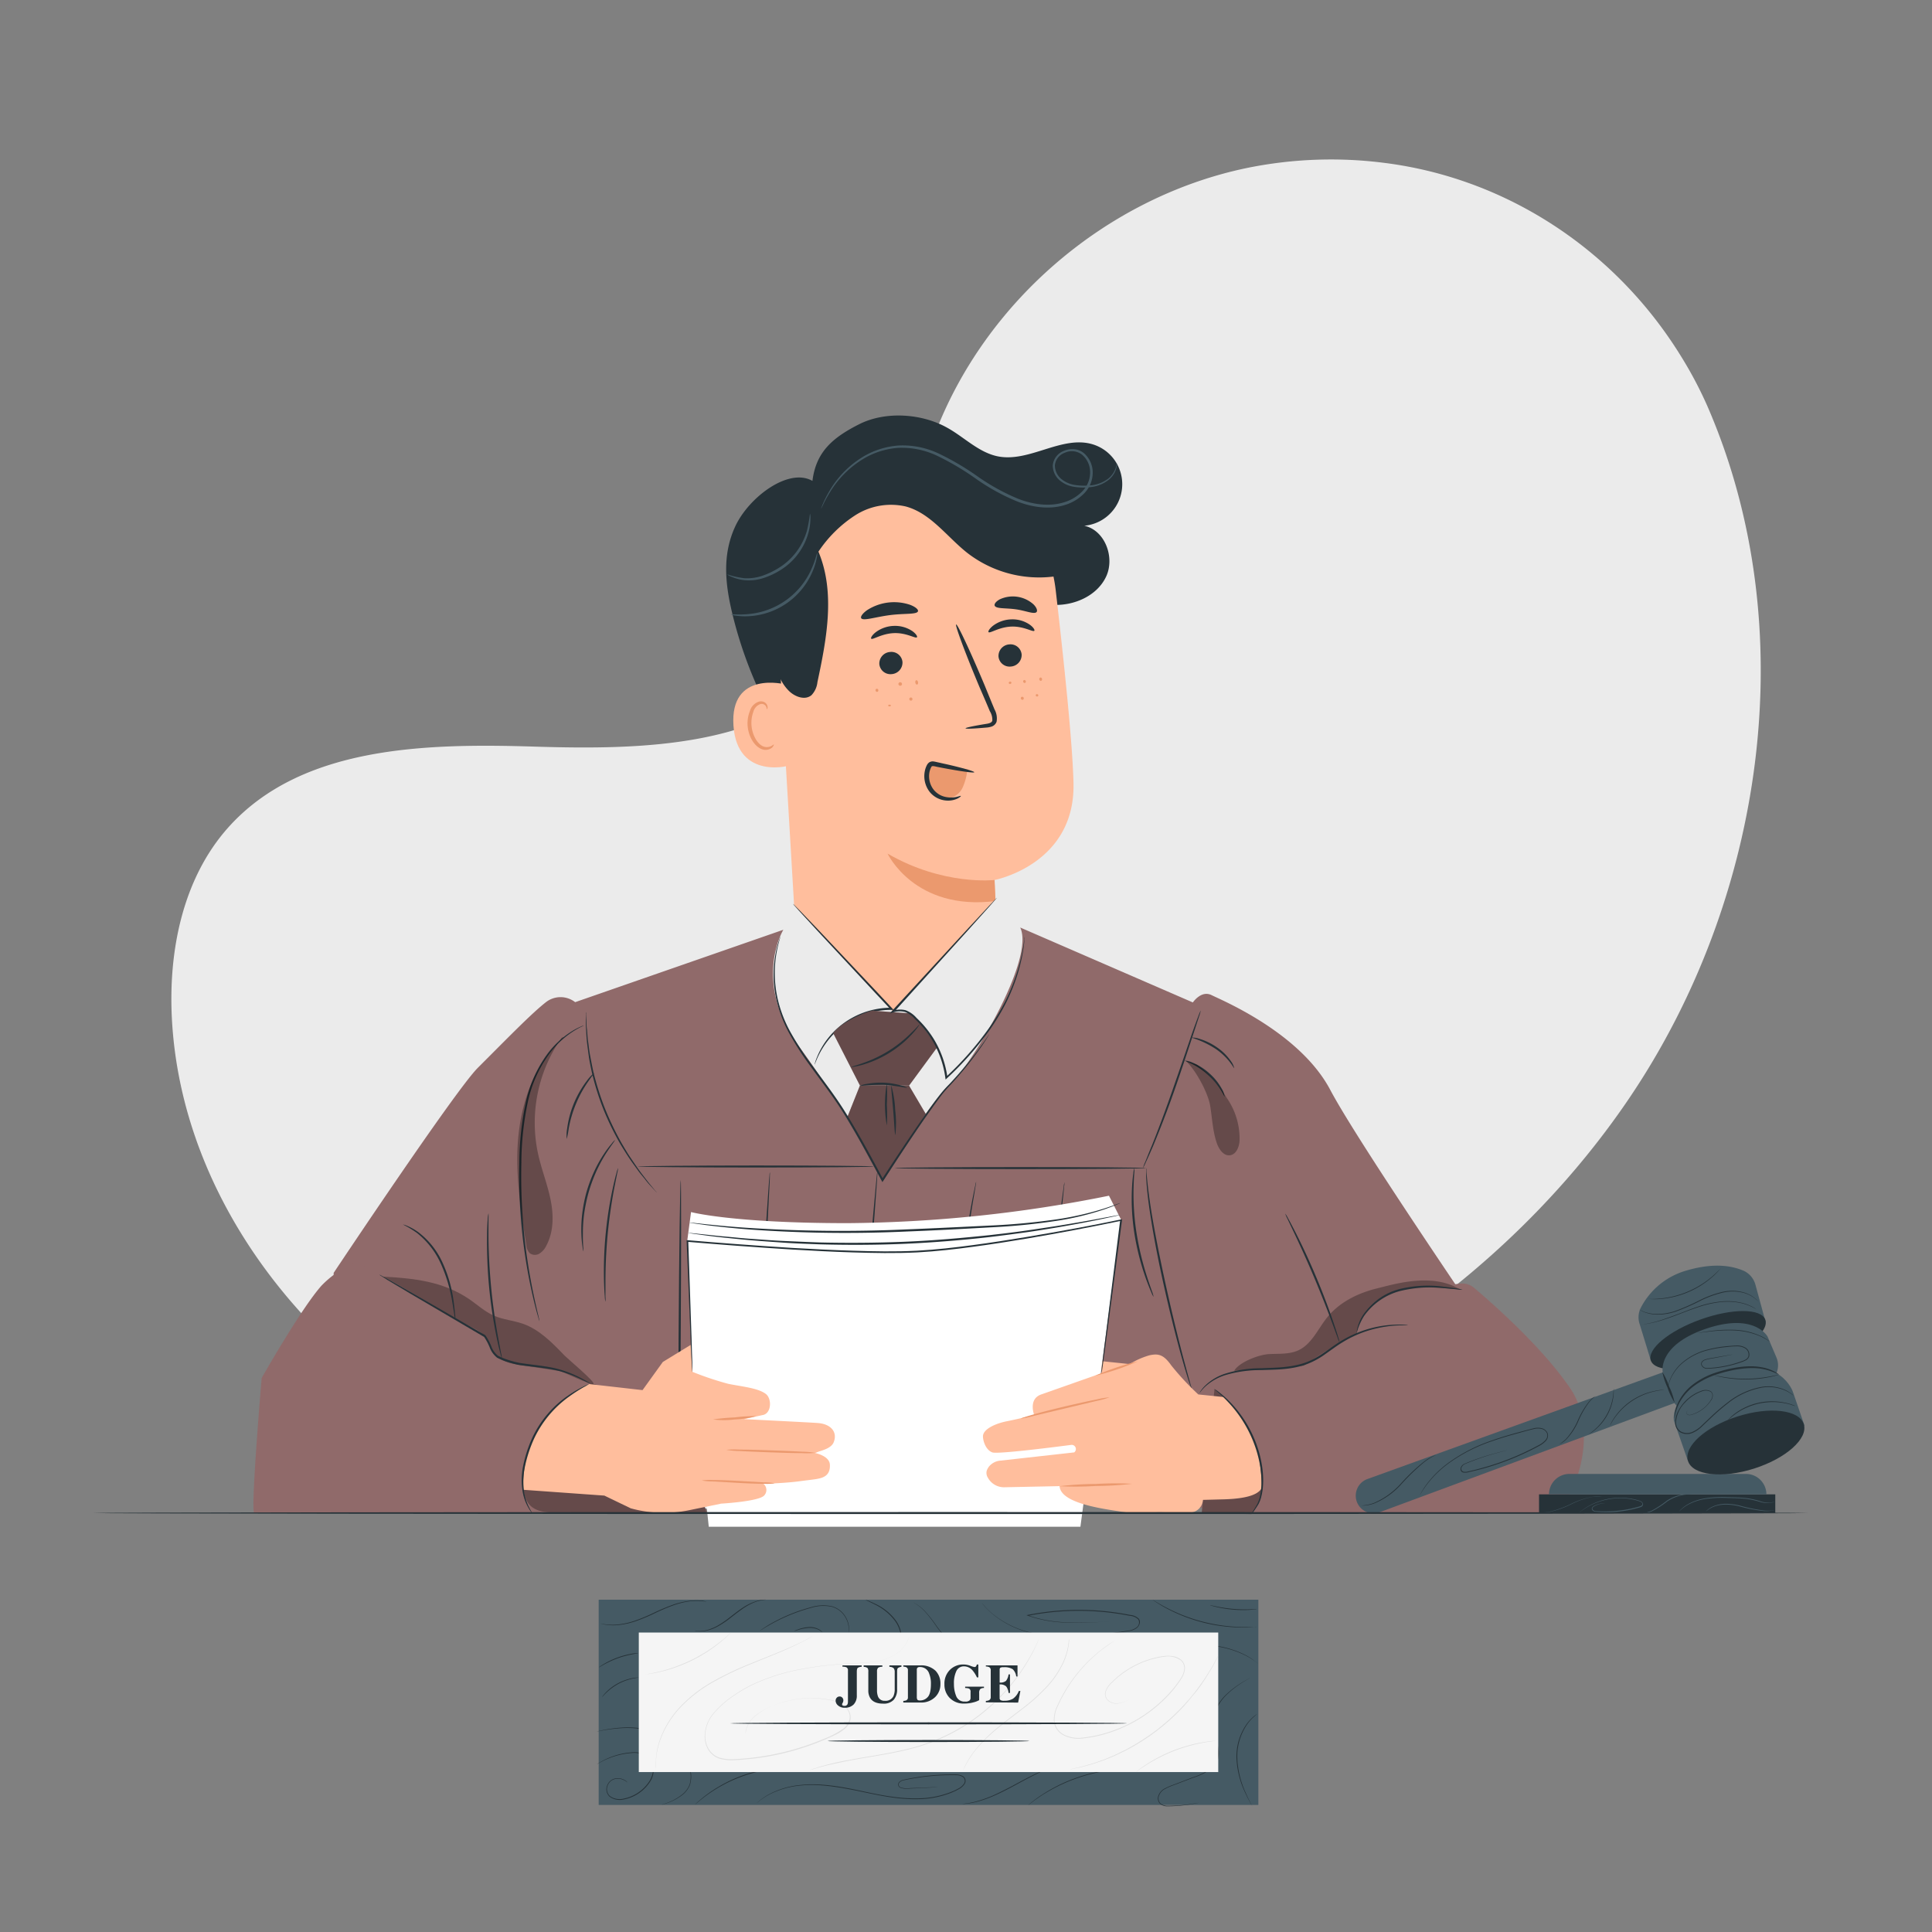 <svg xmlns="http://www.w3.org/2000/svg" viewBox="0 0 500 500"><rect x="0" y="0" width="500" height="500" fill="#808080" stroke="none"/><g id="freepik--background-simple--inject-34"><path d="M435.11,92.31h0c-16.84-27.4-45-46.18-76.95-50.17a108.5,108.5,0,0,0-35.81,1.41c-36.1,7.63-67.51,34.59-80.53,69.11-7.66,20.3-9.8,43.68-24.33,59.8-18.91,21-51,21.63-79.24,20.76s-60.36-.13-79.18,20.93c-11.78,13.19-15.53,31.94-14.58,49.6C47,310.51,80,352.32,122,373.1s91.36,22.64,137.29,13.5c64.33-12.81,125.51-48,162.29-102.29,35.17-51.95,45.21-121.89,20.3-179.18A103.67,103.67,0,0,0,435.11,92.31Z" style="fill:#ebebeb"></path></g><g id="freepik--Character--inject-34"><path d="M282.82,115c-8-2.44-16.34,4.72-24.55,3.11-5-1-8.74-5-13.18-7.44-6.63-3.7-16-4.3-22.78-.86s-11.13,7.11-12.05,14.65c-6.17-3.54-16.45,4.22-19.95,11.71s-2.63,15.22-.64,23.24a108.9,108.9,0,0,0,18,38.39c.75,1,1.94,2.14,3.08,1.61a2.78,2.78,0,0,0,1.19-2.22c1.17-7.33.24-14.82-.39-22.22s-1-15,1.39-22.09,7.86-13.49,15.15-14.93c5.38-1.06,11,.69,15.76,3.38s9,6.28,13.55,9.34,9.68,5.63,15.16,5.87,11.37-2.35,13.7-7.31-.28-12-5.65-13.17A10.79,10.79,0,0,0,282.82,115Z" style="fill:#263238"></path><path d="M258.15,243.63l-.78-15.88s20.93-4,20.45-25.05c-.23-10.16-2.41-31-4.6-49.93a39.22,39.22,0,0,0-40.34-34.68l-2,.07c-21.84,2-32.3,21.74-29.65,43.51l5,84.77a26,26,0,0,0,27.33,24.42h0A26,26,0,0,0,258.15,243.63Z" style="fill:#ffbe9d"></path><path d="M257.4,227.74s-13.26,1.55-27.7-6.83c0,0,7,14.91,27.94,12.28Z" style="fill:#eb996e"></path><path d="M264.4,169.37a3,3,0,0,1-2.8,3.13,2.88,2.88,0,0,1-3.19-2.6,3,3,0,0,1,2.79-3.13A2.89,2.89,0,0,1,264.4,169.37Z" style="fill:#263238"></path><path d="M267.68,163.24c-.36.41-2.7-1.2-5.93-1.08s-5.54,1.83-5.91,1.44c-.18-.17.18-.89,1.18-1.68a8.3,8.3,0,0,1,4.72-1.63,7.87,7.87,0,0,1,4.73,1.35C267.49,162.36,267.85,163.06,267.68,163.24Z" style="fill:#263238"></path><path d="M233.56,171.33a3,3,0,0,1-2.79,3.13,2.89,2.89,0,0,1-3.2-2.6,3,3,0,0,1,2.79-3.13A2.88,2.88,0,0,1,233.56,171.33Z" style="fill:#263238"></path><path d="M237.3,164.93c-.36.4-2.69-1.2-5.92-1.08s-5.55,1.82-5.91,1.44c-.18-.17.17-.89,1.18-1.68a8.26,8.26,0,0,1,4.71-1.63,8,8,0,0,1,4.74,1.34C237.12,164.05,237.48,164.75,237.3,164.93Z" style="fill:#263238"></path><path d="M249.88,188.49c0-.18,2-.6,5.21-1.13.83-.11,1.6-.31,1.72-.87a4.18,4.18,0,0,0-.64-2.43q-1.26-3-2.66-6.2c-3.7-8.83-6.41-16.1-6.06-16.25s3.65,6.89,7.36,15.72q1.33,3.27,2.56,6.24a4.82,4.82,0,0,1,.54,3.23,2.07,2.07,0,0,1-1.32,1.25,5.61,5.61,0,0,1-1.39.25C251.93,188.59,249.9,188.67,249.88,188.49Z" style="fill:#263238"></path><path d="M237.57,158.2c-.31.88-3.54.5-7.33,1s-6.85,1.57-7.36.79c-.23-.38.3-1.21,1.52-2.08a12.89,12.89,0,0,1,11.2-1.36C237,157.1,237.71,157.78,237.57,158.2Z" style="fill:#263238"></path><path d="M268.26,158.4c-.65.66-2.77-.36-5.43-.72s-5-.09-5.4-.92c-.18-.4.26-1.08,1.33-1.66a8,8,0,0,1,8.72,1.32C268.33,157.28,268.55,158.07,268.26,158.4Z" style="fill:#263238"></path><path d="M203.46,177.19c-.36-.14-14.6-3.77-13.64,10.6s15.19,10.43,15.19,10S203.46,177.19,203.46,177.19Z" style="fill:#ffbe9d"></path><path d="M200.25,192.66c-.06,0-.24.19-.65.41a2.47,2.47,0,0,1-1.86.17c-1.56-.46-3-2.78-3.24-5.37a8.27,8.27,0,0,1,.46-3.63,2.88,2.88,0,0,1,1.75-2,1.29,1.29,0,0,1,1.53.58c.22.39.14.68.22.7s.29-.26.14-.84a1.64,1.64,0,0,0-.63-.87,1.94,1.94,0,0,0-1.41-.27,3.52,3.52,0,0,0-2.46,2.4,8.59,8.59,0,0,0-.6,4.07c.29,2.89,1.95,5.49,4.07,6a2.7,2.7,0,0,0,2.26-.54C200.25,193,200.31,192.68,200.25,192.66Z" style="fill:#eb996e"></path><path d="M277.52,148.2a30.37,30.37,0,0,1-27.21-5.13c-5.27-4.16-9.43-10.26-15.92-12a17.14,17.14,0,0,0-13,2.25,32.92,32.92,0,0,0-9.58,9.45c4.43,10.55,2.12,22.58-.26,33.77a5.74,5.74,0,0,1-1.55,3.38c-1.66,1.37-4.24.43-5.78-1.07-2.46-2.4-3.5-5.87-4.23-9.24a59.15,59.15,0,0,1-.68-23.33,40.34,40.34,0,0,1,10.36-20.72,38.19,38.19,0,0,1,26.41-11,46.9,46.9,0,0,1,27.51,8.77c3.72,2.6,7.17,5.79,9.19,9.86" style="fill:#263238"></path><path d="M289,119.86a3.14,3.14,0,0,1-.08,1.25,5.88,5.88,0,0,1-1.91,3,9.17,9.17,0,0,1-5.31,2,15,15,0,0,1-3.58-.1,7.55,7.55,0,0,1-3.72-1.57,5.08,5.08,0,0,1-1.94-4,4.46,4.46,0,0,1,2.93-3.78,5.43,5.43,0,0,1,2.57-.42,4.63,4.63,0,0,1,2.51,1,6.58,6.58,0,0,1,2.32,4.95,7.59,7.59,0,0,1-2.08,5.36,11.56,11.56,0,0,1-5.11,3.14c-3.95,1.24-8.37.63-12.34-.91a54.2,54.2,0,0,1-10.86-6,69,69,0,0,0-9.86-5.82,21.39,21.39,0,0,0-10-2.06,20.39,20.39,0,0,0-8.52,2.51,25.53,25.53,0,0,0-9.24,9,33.66,33.66,0,0,0-1.72,3.12,11.34,11.34,0,0,1-.56,1.11s0-.1.09-.3.17-.49.34-.87a27,27,0,0,1,1.61-3.2,25.21,25.21,0,0,1,9.23-9.31,20.92,20.92,0,0,1,8.74-2.66,21.87,21.87,0,0,1,10.27,2,68.86,68.86,0,0,1,10,5.84,54.38,54.38,0,0,0,10.73,5.95c3.88,1.5,8.12,2.07,11.87.9a10.84,10.84,0,0,0,4.81-2.93,6.93,6.93,0,0,0,1.93-4.88,5.92,5.92,0,0,0-2.05-4.48,4.32,4.32,0,0,0-4.47-.54,3.87,3.87,0,0,0-2.6,3.25,4.59,4.59,0,0,0,1.72,3.59,7.23,7.23,0,0,0,3.47,1.51,15.21,15.21,0,0,0,3.47.14,8.91,8.91,0,0,0,5.16-1.79,6,6,0,0,0,1.95-2.86A10.15,10.15,0,0,0,289,119.86Z" style="fill:#455a64"></path><path d="M188.18,148.64a23.09,23.09,0,0,0,4.43,1,12.39,12.39,0,0,0,4.8-.67,21,21,0,0,0,5.3-2.78,16.83,16.83,0,0,0,6.11-8.8,35.16,35.16,0,0,0,.8-4.49,3.8,3.8,0,0,1,.12,1.25,14.48,14.48,0,0,1-.43,3.37,16.44,16.44,0,0,1-6.18,9.24,19.69,19.69,0,0,1-5.52,2.83,12.09,12.09,0,0,1-5,.55,11.26,11.26,0,0,1-3.3-.88A3.41,3.41,0,0,1,188.18,148.64Z" style="fill:#455a64"></path><path d="M189.17,159c0-.13,1.71.18,4.42-.07A19.74,19.74,0,0,0,210,147.28c1.12-2.48,1.37-4.18,1.5-4.15a3.75,3.75,0,0,1-.11,1.2,16.48,16.48,0,0,1-.93,3.15,19,19,0,0,1-16.82,12,16.07,16.07,0,0,1-3.28-.16A3.7,3.7,0,0,1,189.17,159Z" style="fill:#455a64"></path><path d="M227.05,179.05a.38.38,0,0,1-.44-.3.36.36,0,1,1,.69-.16A.37.37,0,0,1,227.05,179.05Z" style="fill:#eb996e"></path><path d="M233.17,177.43a.46.46,0,1,1,.25-.52A.42.42,0,0,1,233.17,177.43Z" style="fill:#eb996e"></path><path d="M237.33,177.18c-.2,0-.4-.2-.45-.52s.07-.6.26-.63.39.2.45.52S237.52,177.15,237.33,177.18Z" style="fill:#eb996e"></path><path d="M230.22,182.82c-.2,0-.36-.09-.37-.22s.15-.23.35-.24.36.09.37.22S230.41,182.81,230.22,182.82Z" style="fill:#eb996e"></path><path d="M235.84,181.31a.41.41,0,1,1,.3-.45A.39.39,0,0,1,235.84,181.31Z" style="fill:#eb996e"></path><path d="M265.19,176.75A.4.4,0,0,1,265,176a.4.4,0,0,1,.18.78Z" style="fill:#eb996e"></path><path d="M269.39,176.22c-.2,0-.38-.15-.42-.4a.42.42,0,0,1,.3-.49c.19,0,.38.15.41.4A.42.42,0,0,1,269.39,176.22Z" style="fill:#eb996e"></path><path d="M261.48,177a.34.34,0,0,1-.42-.22.36.36,0,0,1,.69-.17A.34.34,0,0,1,261.48,177Z" style="fill:#eb996e"></path><path d="M264.74,181.09a.39.39,0,0,1-.5-.22.38.38,0,0,1,.15-.52.41.41,0,0,1,.35.74Z" style="fill:#eb996e"></path><path d="M268.31,180.24a.3.3,0,1,1,.14-.58.3.3,0,1,1-.14.58Z" style="fill:#eb996e"></path><path d="M250.29,199.72a14.69,14.69,0,0,1-1.14,4.05,5,5,0,0,1-3.06,2.71,4.43,4.43,0,0,1-4.11-1.27,7.11,7.11,0,0,1-1.88-4c-.21-1.34.08-3,1.37-3.46a3.26,3.26,0,0,1,1.67,0l7.51,1.42" style="fill:#eb996e"></path><path d="M248.67,206c-.08-.21-1.48.71-3.8.28a5.33,5.33,0,0,1-3.31-2,5.69,5.69,0,0,1-1-4.52,5.2,5.2,0,0,1,.4-1.15c.21-.35.17-.32.48-.34s.79.14,1.19.21l1.24.24c1.6.3,3,.55,4.27.75,2.45.39,4,.55,4,.38s-1.43-.64-3.82-1.25c-1.2-.31-2.63-.66-4.23-1l-1.22-.28c-.44-.08-.78-.2-1.37-.27a1.72,1.72,0,0,0-1,.24,2,2,0,0,0-.64.76,5.82,5.82,0,0,0-.51,1.47,6.63,6.63,0,0,0,1.32,5.51,6.07,6.07,0,0,0,4.1,2.14,5.79,5.79,0,0,0,3-.49C248.43,206.35,248.71,206.05,248.67,206Z" style="fill:#263238"></path><path d="M202.23,242l3-8.06,25.86,27.88L258,232.33l7.21,9.93s7.94,38.78,7.22,39.51-38.45,24-38.45,24l-31.32-1.1-21.12-40.24Z" style="fill:#ebebeb"></path><path d="M86.64,383.42l-.29-54s31.43-47.19,37.3-53.06c8.3-8.3,13.9-14.06,17.64-17a6.15,6.15,0,0,1,7.56,0h0l53.88-18.74s-8.24,13.55,4.21,30.41a282.39,282.39,0,0,1,21.42,34.37s12.74-20.84,17.67-25,21.93-32.07,18-40.36l44.68,19.39s2.15-3.23,4.85-1.89,22.9,9.72,30.72,24.54,47,71.83,47,71.83l-42.72,37.48Z" style="fill:#906A6A"></path><path d="M170,308.62s-.15-.11-.39-.36l-1-1.1c-.44-.47-1-1.06-1.55-1.79s-1.28-1.51-1.95-2.46-1.47-2-2.21-3.1-1.54-2.38-2.34-3.71a71.89,71.89,0,0,1-4.39-9,68.73,68.73,0,0,1-3-9.58c-.32-1.51-.63-2.94-.81-4.3s-.36-2.63-.48-3.79-.15-2.21-.21-3.13-.06-1.72-.05-2.37,0-1.1,0-1.5a2.66,2.66,0,0,1,0-.52,1.81,1.81,0,0,1,.06.52c0,.4.05.89.08,1.49s0,1.44.13,2.36.12,2,.29,3.12.28,2.41.54,3.75.52,2.76.85,4.26a73.61,73.61,0,0,0,3,9.49,76.42,76.42,0,0,0,4.33,9c.78,1.32,1.51,2.58,2.28,3.71s1.47,2.18,2.14,3.12,1.33,1.76,1.89,2.5,1.06,1.35,1.48,1.84l.94,1.16A2.74,2.74,0,0,1,170,308.62Z" style="fill:#263238"></path><path d="M146.67,294.77a9.89,9.89,0,0,1,.12-2.78,25.94,25.94,0,0,1,1.74-6.47,26.28,26.28,0,0,1,3.35-5.82,9.84,9.84,0,0,1,1.88-2c.06.06-.62.86-1.58,2.26a30.86,30.86,0,0,0-5,12.13A24.16,24.16,0,0,1,146.67,294.77Z" style="fill:#263238"></path><path d="M139.62,341.91a4.5,4.5,0,0,1-.27-.8c-.15-.53-.39-1.32-.65-2.33-.53-2-1.24-5-1.94-8.69a139.88,139.88,0,0,1-2.35-29.23,76,76,0,0,1,1.78-16.08,32.94,32.94,0,0,1,5.45-12,23.12,23.12,0,0,1,6.54-6,16.69,16.69,0,0,1,2.15-1.11,6.48,6.48,0,0,1,.79-.3,4.93,4.93,0,0,1-.75.4,20.07,20.07,0,0,0-2.09,1.19,23.77,23.77,0,0,0-6.34,6.07,32.82,32.82,0,0,0-5.28,11.9,77.45,77.45,0,0,0-1.73,16A148.12,148.12,0,0,0,137.12,330c.65,3.69,1.31,6.65,1.78,8.7.23,1,.42,1.77.55,2.35A6.3,6.3,0,0,1,139.62,341.91Z" style="fill:#263238"></path><path d="M151,323.86a5.25,5.25,0,0,1-.25-1.19,26.62,26.62,0,0,1-.29-3.3,34.45,34.45,0,0,1,.18-4.92,39,39,0,0,1,1.14-5.93,39.43,39.43,0,0,1,2.13-5.65,33.15,33.15,0,0,1,2.42-4.28,25,25,0,0,1,2-2.66,5.3,5.3,0,0,1,.83-.89c.08.06-1,1.39-2.5,3.74a39.5,39.5,0,0,0-2.3,4.3,41.52,41.52,0,0,0-2.05,5.58,42.28,42.28,0,0,0-1.18,5.84,38.41,38.41,0,0,0-.28,4.86C150.81,322.14,151.07,323.85,151,323.86Z" style="fill:#263238"></path><path d="M156.69,336.89a6.27,6.27,0,0,1-.17-1.37c-.08-.88-.15-2.16-.2-3.74a102.19,102.19,0,0,1,2.33-24.57c.34-1.54.65-2.78.89-3.63a7.35,7.35,0,0,1,.42-1.31,7,7,0,0,1-.22,1.35c-.2,1-.44,2.2-.73,3.67-.6,3.09-1.3,7.4-1.75,12.19s-.57,9.14-.57,12.29c0,1.5,0,2.76,0,3.74A8.4,8.4,0,0,1,156.69,336.89Z" style="fill:#263238"></path><path d="M226.22,301.89c0,.14-13.71.26-30.63.26S165,302,165,301.89s13.71-.26,30.62-.26S226.22,301.75,226.22,301.89Z" style="fill:#263238"></path><path d="M175.62,386.13c-.14,0-.13-18.08,0-40.39s.41-40.39.55-40.39.13,18.08,0,40.39S175.77,386.13,175.62,386.13Z" style="fill:#263238"></path><path d="M194.24,387.73s0-.3,0-.86.06-1.43.1-2.46c.11-2.19.26-5.27.45-9.06.44-7.68,1-18.21,1.69-29.84s1.37-22.17,1.85-29.85c.26-3.78.47-6.85.62-9,.08-1,.14-1.85.19-2.46a5.21,5.21,0,0,1,.1-.85,4.71,4.71,0,0,1,0,.86q0,.91-.09,2.46c-.11,2.19-.27,5.27-.46,9.05-.43,7.68-1,18.22-1.69,29.86s-1.37,22.16-1.84,29.84c-.26,3.78-.47,6.85-.62,9-.08,1-.14,1.85-.19,2.46A4.43,4.43,0,0,1,194.24,387.73Z" style="fill:#263238"></path><path d="M220.46,383.69c-.14,0,1.23-18.1,3.06-40.4s3.43-40.37,3.57-40.36-1.23,18.1-3.06,40.4S220.6,383.7,220.46,383.69Z" style="fill:#263238"></path><path d="M296.62,302.3c0,.14-14.57.26-32.55.26s-32.56-.12-32.56-.26,14.57-.26,32.56-.26S296.62,302.15,296.62,302.3Z" style="fill:#263238"></path><path d="M247.29,384.71a5.29,5.29,0,0,1-.09-.8c0-.57-.09-1.34-.16-2.3-.14-2-.28-4.91-.38-8.5-.21-7.17-.16-17.11.57-28s2-20.79,3.21-27.87c.59-3.54,1.11-6.4,1.52-8.37.19-.94.35-1.7.47-2.26a3.66,3.66,0,0,1,.2-.78,4.74,4.74,0,0,1-.1.8c-.09.57-.22,1.33-.37,2.28-.35,2-.82,4.84-1.35,8.39-1.08,7.09-2.32,16.92-3.06,27.84s-.84,20.83-.72,28c.05,3.59.13,6.49.21,8.5,0,1,0,1.73.07,2.31A5,5,0,0,1,247.29,384.71Z" style="fill:#263238"></path><path d="M271.68,395.12a.89.89,0,0,1,0-.23c0-.19,0-.41-.05-.68,0-.64-.08-1.5-.14-2.6-.11-2.26-.23-5.52-.32-9.57-.18-8.08-.18-19.25.34-31.58S273,327,273.82,319c.43-4,.82-7.26,1.13-9.5q.23-1.63.36-2.58c0-.27.08-.49.11-.67s0-.22.05-.22a.68.68,0,0,1,0,.23c0,.18,0,.4-.06.67-.06.64-.15,1.5-.26,2.59-.24,2.25-.58,5.5-1,9.52-.77,8-1.66,19.17-2.19,31.49S271.41,374,271.5,382c.05,4,.1,7.31.16,9.57,0,1.09,0,2,0,2.6v.67A1.1,1.1,0,0,1,271.68,395.12Z" style="fill:#263238"></path><path d="M295.8,302.3a9.66,9.66,0,0,1,.59-1.61c.45-1.1,1-2.55,1.75-4.31,1.46-3.65,3.38-8.74,5.35-14.4s3.72-10.73,5-14.53c.66-1.85,1.21-3.35,1.6-4.37a12.63,12.63,0,0,1,.66-1.58,9.55,9.55,0,0,1-.46,1.64l-1.45,4.43c-1.23,3.74-2.91,8.91-4.89,14.58s-4,10.75-5.5,14.37c-.78,1.81-1.43,3.26-1.9,4.25A11.35,11.35,0,0,1,295.8,302.3Z" style="fill:#263238"></path><path d="M298.55,335.63a5.4,5.4,0,0,1-.6-1.21c-.35-.78-.82-1.95-1.35-3.4a65.55,65.55,0,0,1-3-11.69,57.82,57.82,0,0,1-.64-12.06c.09-1.55.22-2.8.35-3.65a6,6,0,0,1,.24-1.32,6.21,6.21,0,0,1,0,1.34c-.07.86-.14,2.1-.18,3.64a65.64,65.64,0,0,0,.79,12A76.41,76.41,0,0,0,297,330.9c.48,1.46.9,2.64,1.19,3.45A7.66,7.66,0,0,1,298.55,335.63Z" style="fill:#263238"></path><path d="M308.4,359.5a3.92,3.92,0,0,1-.22-.56c-.15-.42-.33-.95-.56-1.61-.45-1.41-1.07-3.46-1.79-6-1.43-5.1-3.22-12.2-4.95-20.1s-3-15.11-3.68-20.37c-.33-2.63-.51-4.77-.58-6.25,0-.7,0-1.26,0-1.71a3.79,3.79,0,0,1,0-.59,2.13,2.13,0,0,1,.08.59c0,.44.07,1,.12,1.7.13,1.47.36,3.6.74,6.21.75,5.24,2.12,12.42,3.83,20.31s3.46,15,4.8,20.11c.67,2.5,1.23,4.56,1.63,6,.18.67.34,1.21.46,1.64A2.13,2.13,0,0,1,308.4,359.5Z" style="fill:#263238"></path><path d="M316.93,283.8c-.09,0-.37-.72-1.06-1.81a18,18,0,0,0-3.24-3.8,18.47,18.47,0,0,0-4.12-2.83,20.26,20.26,0,0,1-1.91-.88,5.63,5.63,0,0,1,2.06.54A15.2,15.2,0,0,1,313,277.8a14.9,14.9,0,0,1,3.21,4A5.05,5.05,0,0,1,316.93,283.8Z" style="fill:#263238"></path><path d="M319.42,276.45c-.08,0-.43-.67-1.2-1.66a16.56,16.56,0,0,0-3.58-3.32,24.75,24.75,0,0,0-6.29-2.94,5.36,5.36,0,0,1,2.06.32,15.89,15.89,0,0,1,4.52,2.19,14,14,0,0,1,3.59,3.53A4.94,4.94,0,0,1,319.42,276.45Z" style="fill:#263238"></path><path d="M92.33,326.64a25.53,25.53,0,0,0-9.15,6.11c-5.36,6.05-15.46,23.88-15.46,23.88s-3,35.21-1.88,34.93,53.62,0,53.62,0H183.1s-13.75-30.68-37.41-36.33l-16.77-3.3s-1.43-7.25-3.33-7.53S92.33,326.64,92.33,326.64Z" style="fill:#906A6A"></path><path d="M314.57,357.57a7,7,0,0,1,5.57-2.86c3.66,0,17.22-1.3,17.22-1.3s10-7.85,14.94-9.42a9.6,9.6,0,0,1,5.5-7.84c4.11-1.86,15.43-3.38,20.06-3.95a4.7,4.7,0,0,1,3.6,1.07c4.52,3.81,17.7,15.35,25,26.15,7.67,11.38,1,30.05-5,32.15H311Z" style="fill:#906A6A"></path><g style="opacity:0.3"><path d="M99.06,330.38c8.14.46,15.51,1.22,22.27,5.77,2.16,1.45,4.08,3.29,6.46,4.33s5,1.24,7.49,2.09c4.35,1.51,7.7,5,10.87,8.29,1,1,8,6.84,7.43,7.29s-8-3.21-8.66-3.31l-10.13-1.54c-2.53-.38-5.34-.93-6.83-3-.79-1.1-1.09-2.5-1.82-3.64-1-1.63-2.85-2.58-4.57-3.45-8.19-4.17-14.32-8.66-22.51-12.82"></path></g><g style="opacity:0.3"><path d="M319.41,354.75c1.3-2.24,6.37-4.17,9-4.31s5.31.09,7.65-1c3.41-1.61,5-5.47,7.35-8.42,3.18-4,8-6.36,12.9-7.57s14.39-4.1,21.53.25c0,0-9.51-.79-11.62-.56a43,43,0,0,0-6.28,1.57c-3.74,1-8.3,5.23-8.78,10.26v.27c-5.25,2.33-13.76,8.18-13.76,8.18-.2.08-11.91,1.24-17.95,1.34"></path></g><g style="opacity:0.3"><path d="M145.38,268.53a38.18,38.18,0,0,0-6.13,30.07c.88,4,2.41,7.82,3.23,11.83s.85,8.37-1.12,12a4.8,4.8,0,0,1-1.76,2,2.25,2.25,0,0,1-2.51-.11,3.49,3.49,0,0,1-.9-2.2c-1.48-9.42-3-19-2-28.44s4.59-19.07,11.83-25.27"></path></g><g style="opacity:0.3"><path d="M306.84,274.55c2.53,2.17,5.81,8.3,6.35,11.6s.65,6.69,1.77,9.83c.56,1.54,1.76,3.23,3.38,3s2.37-2.17,2.46-3.81a18.4,18.4,0,0,0-3.3-11,30,30,0,0,0-7.8-8.65"></path></g><g style="opacity:0.3"><path d="M182.33,389.87a4.29,4.29,0,0,1,.46,1.7l-39.87-.1c-1.87-.13-3.88-.33-5.33-1.52-1.78-1.46-2.21-4-2.22-6.29a27.65,27.65,0,0,1,16.16-24.9s1.34-2,5,1S182.33,389.87,182.33,389.87Z"></path></g><path d="M152.84,358.13a4.32,4.32,0,0,1-.59-.26l-1.65-.81a30.79,30.79,0,0,0-6.31-2.35c-2.77-.68-6.16-.92-9.93-1.45a22.84,22.84,0,0,1-2.84-.74,17,17,0,0,1-2.86-1.14,6.15,6.15,0,0,1-1.91-2.63,14.42,14.42,0,0,0-1.48-2.78l0,0,.06.05-19.25-11.3-5.81-3.47-1.57-1a2.76,2.76,0,0,1-.52-.37,2.8,2.8,0,0,1,.58.28l1.61.88,5.89,3.33,19.34,11.18,0,0,0,0,0,0a13.9,13.9,0,0,1,1.56,2.9,5.63,5.63,0,0,0,1.7,2.41,17.19,17.19,0,0,0,2.75,1.11,25.5,25.5,0,0,0,2.78.74c3.71.55,7.14.83,9.93,1.56a29,29,0,0,1,6.31,2.52c.71.38,1.25.69,1.61.91A2.55,2.55,0,0,1,152.84,358.13Z" style="fill:#263238"></path><path d="M126.42,314a8.84,8.84,0,0,1,0,1.49v4.06c0,3.42.18,8.15.66,13.34s1.22,9.87,1.83,13.24c.31,1.61.56,3,.75,4a6.82,6.82,0,0,1,.23,1.47,9,9,0,0,1-.42-1.43c-.25-.92-.57-2.27-.92-3.95a122.57,122.57,0,0,1-2.5-26.65c0-1.72.1-3.11.17-4.06A8,8,0,0,1,126.42,314Z" style="fill:#263238"></path><g style="opacity:0.3"><path d="M323.87,391.85a17,17,0,0,0,2.05-3.46c1.17-2.82.93-6,.45-9.05a31.27,31.27,0,0,0-12.06-19.86L311,391.57Z"></path></g><path d="M117.83,341.42a4.81,4.81,0,0,1-.25-1.14c-.13-.84-.3-1.88-.5-3.12a39.49,39.49,0,0,0-2.91-9.93,21.41,21.41,0,0,0-6.22-8.11,25.53,25.53,0,0,0-3.68-2.22,4.26,4.26,0,0,1,1.12.36,14.44,14.44,0,0,1,2.78,1.56,20.52,20.52,0,0,1,6.47,8.2,35.12,35.12,0,0,1,2.8,10.09c.18,1.33.28,2.4.35,3.15A5.37,5.37,0,0,1,117.83,341.42Z" style="fill:#263238"></path><path d="M364.4,343s-.82,0-2.29,0a31.23,31.23,0,0,0-6.16.85,29.21,29.21,0,0,0-8.47,3.51c-1.49.89-2.94,2-4.51,3.09a20.35,20.35,0,0,1-5.25,2.77c-3.91,1.3-7.84,1.23-11.31,1.36a31.79,31.79,0,0,0-9.11,1.24,13.81,13.81,0,0,0-5.35,3c-1.06,1-1.48,1.74-1.53,1.7a3,3,0,0,1,.3-.52,8.56,8.56,0,0,1,1.09-1.32,13.32,13.32,0,0,1,5.38-3.21,30.91,30.91,0,0,1,9.2-1.37c3.48-.16,7.38-.11,11.17-1.37s6.64-4,9.67-5.78a29.18,29.18,0,0,1,8.64-3.46,28.49,28.49,0,0,1,6.24-.69,16.56,16.56,0,0,1,1.7.08A2,2,0,0,1,364.4,343Z" style="fill:#263238"></path><path d="M378.51,333.79a7,7,0,0,1-1.3-.09c-.83-.08-2-.21-3.51-.33a33,33,0,0,0-11.47.77,16.62,16.62,0,0,0-9.22,6.45,15.58,15.58,0,0,0-1.89,4.37s0-.12,0-.34a6.46,6.46,0,0,1,.17-.95,11.11,11.11,0,0,1,1.4-3.28,16.46,16.46,0,0,1,9.39-6.75,30.7,30.7,0,0,1,11.65-.63c1.48.16,2.68.35,3.5.49A5.84,5.84,0,0,1,378.51,333.79Z" style="fill:#263238"></path><path d="M346.69,347.43a7.86,7.86,0,0,1-.55-1.32l-1.34-3.64c-1.14-3.07-2.77-7.3-4.71-11.9s-3.84-8.72-5.25-11.68l-1.67-3.51a7.71,7.71,0,0,1-.56-1.31,7.88,7.88,0,0,1,.74,1.22c.45.8,1.08,2,1.82,3.44,1.5,2.92,3.45,7,5.4,11.63s3.52,8.88,4.57,12c.53,1.55.94,2.82,1.19,3.7A7.38,7.38,0,0,1,346.69,347.43Z" style="fill:#263238"></path><path d="M205.24,233.93a3.32,3.32,0,0,1,.48.44l1.3,1.31,4.71,4.91,15.41,16.33,3.73,4,.41.44h-.6A20.69,20.69,0,0,0,214.49,269a22,22,0,0,0-2.89,4.67c-.53,1.17-.75,1.85-.79,1.84a2.59,2.59,0,0,1,.13-.51,12.71,12.71,0,0,1,.5-1.4,20.07,20.07,0,0,1,2.78-4.81,20.55,20.55,0,0,1,6.37-5.41,20.85,20.85,0,0,1,10.09-2.58l-.18.43-3.74-4-15.3-16.44-4.59-5-1.23-1.38A3.71,3.71,0,0,1,205.24,233.93Z" style="fill:#263238"></path><path d="M215.66,267.43l6.89,13.5h12.73l7.35-10s-5-7.47-7.19-8.67l-9.22-.67C225.89,261.11,217.49,264.4,215.66,267.43Z" style="fill:#906A6A"></path><path d="M222.55,280.93,219.33,289s8.82,17.28,9.29,16.5,11-17.16,11-17.16l-4.36-7.39Z" style="fill:#906A6A"></path><g style="opacity:0.3"><path d="M215.66,267.43l6.89,13.5h12.73l7.35-10s-5-7.47-7.19-8.67l-9.22-.67C225.89,261.11,217.49,264.4,215.66,267.43Z"></path></g><g style="opacity:0.3"><path d="M222.55,280.93,219.33,289s8.82,17.28,9.29,16.5,11-17.16,11-17.16l-4.36-7.39Z"></path></g><path d="M234.87,281.59a61.24,61.24,0,0,0-6.16-.87,59.76,59.76,0,0,0-6.21.33,5.32,5.32,0,0,1,1.78-.53,19.74,19.74,0,0,1,4.46-.32,19.41,19.41,0,0,1,4.41.71A5.33,5.33,0,0,1,234.87,281.59Z" style="fill:#263238"></path><path d="M238,265.09s-.13.27-.45.71a18.64,18.64,0,0,1-1.45,1.77,28,28,0,0,1-12.69,7.94,18.53,18.53,0,0,1-2.22.53,2.93,2.93,0,0,1-.84.09c0-.09,1.14-.35,2.95-1a32.62,32.62,0,0,0,12.54-7.84C237.2,266,238,265,238,265.09Z" style="fill:#263238"></path><path d="M229.51,291.29a31.35,31.35,0,0,1,0-10.93,49.32,49.32,0,0,1,0,5.46A49.92,49.92,0,0,1,229.51,291.29Z" style="fill:#263238"></path><path d="M231.71,293.73c-.15,0-.26-2.86-.55-6.36s-.62-6.35-.48-6.37a27.14,27.14,0,0,1,1,6.32A27.55,27.55,0,0,1,231.71,293.73Z" style="fill:#263238"></path><path d="M258,232.33s0,.06-.11.16l-.38.44-1.47,1.67-5.57,6.21L231.29,262l-.26-.41a6,6,0,0,1,3.36-.14,7.13,7.13,0,0,1,2.82,2,26.89,26.89,0,0,1,4.43,5.41,25.67,25.67,0,0,1,3.56,10.05l-.42-.15A81.8,81.8,0,0,0,256,266a57.69,57.69,0,0,0,3.81-6.19,50,50,0,0,0,2.55-5.72,49.06,49.06,0,0,0,2.37-8.65c.2-1,.27-1.84.37-2.38,0-.25.07-.46.1-.62a1.76,1.76,0,0,1,0-.21s0,.07,0,.21,0,.37-.05.63c-.07.54-.11,1.36-.28,2.4a46.6,46.6,0,0,1-2.23,8.74,51.74,51.74,0,0,1-2.52,5.79,60.07,60.07,0,0,1-3.79,6.26,81.52,81.52,0,0,1-11.25,12.79l-.36.34-.07-.49a25.48,25.48,0,0,0-3.5-9.85,26.74,26.74,0,0,0-4.35-5.31,6.68,6.68,0,0,0-2.61-1.85,5.54,5.54,0,0,0-3.07.13l-.86.25.6-.66,19.37-21,5.67-6.1,1.54-1.62.4-.41C258,232.37,258,232.32,258,232.33Z" style="fill:#263238"></path><path d="M256,267.66s0,.07-.1.21l-.35.59c-.31.51-.79,1.27-1.44,2.22a87.07,87.07,0,0,1-6.05,7.77c-.68.79-1.41,1.61-2.2,2.45a29.58,29.58,0,0,0-2.33,2.7c-1.52,2-3,4.15-4.65,6.47-3.19,4.65-6.65,9.88-10.28,15.5l-.24.36-.2-.38c-1.83-3.42-3.72-7-5.75-10.54s-4-6.94-6.18-10.11-4.42-6.08-6.48-8.95a77,77,0,0,1-5.44-8.42,33.29,33.29,0,0,1-3.21-8.13,29.55,29.55,0,0,1-.38-12.57,23.39,23.39,0,0,1,1.25-4.46,1.18,1.18,0,0,1-.06.3l-.25.86a33,33,0,0,0-.74,3.33,30.22,30.22,0,0,0,.54,12.46,33.37,33.37,0,0,0,3.23,8,78.33,78.33,0,0,0,5.45,8.34c2.07,2.85,4.33,5.77,6.51,8.95s4.2,6.59,6.21,10.13,3.92,7.14,5.75,10.56l-.44,0c3.64-5.61,7.12-10.83,10.35-15.47,1.62-2.32,3.16-4.5,4.7-6.46a29,29,0,0,1,2.38-2.7c.79-.83,1.52-1.65,2.22-2.43,2.76-3.13,4.8-5.79,6.14-7.66.68-.93,1.18-1.66,1.52-2.16l.38-.57Z" style="fill:#263238"></path><path d="M179.18,355l-1.34-33.75,1-7.57s10.55,2.87,40.49,2.87A353.43,353.43,0,0,0,287,309.45l3.16,6.25h0l-10.55,79.42H183.43Z" style="fill:#fff"></path><path d="M152.44,358.19l13.85,1.57,5.25-7.29,7.19-4.4.45,6.95a80.2,80.2,0,0,0,9.28,3.11c3.49.72,7.69,1.06,9.75,2.63,1.51,1.16,1.49,4.76-.58,5.4l-5.09,1.11s17.53.87,19,1c3.57.22,5.27,2.42,4.21,5-.64,1.6-3.16,2.13-4,2.45l-.8.32s3.71.71,3.82,3c.14,2.58-1.38,3.31-3,3.64-1,.21-1.45.22-5.11.7s-9.07.63-9.07.63a2.07,2.07,0,0,1,.2,3c-1.3,1.57-11.16,2.13-11.16,2.13l-8.33,1.71a32.14,32.14,0,0,1-15.07-.5h0l-6.82-3.29-21.08-1.51s-.13-7.13,2.13-12.19C142.78,361.49,152.44,358.19,152.44,358.19Z" style="fill:#ffbe9d"></path><path d="M195.7,366.49a23.83,23.83,0,0,1-5.55.86,21.48,21.48,0,0,1-5.63,0,52.31,52.31,0,0,1,5.58-.52A42.81,42.81,0,0,1,195.7,366.49Z" style="fill:#eb996e"></path><path d="M211,376a22.5,22.5,0,0,1-3.38.07c-2.08,0-5-.09-8.14-.2s-6.06-.23-8.15-.35a19.63,19.63,0,0,1-3.36-.31,21.87,21.87,0,0,1,3.38-.06c2.08,0,5,.09,8.14.2s6.06.23,8.15.35A21.92,21.92,0,0,1,211,376Z" style="fill:#eb996e"></path><path d="M200.5,383.87a12.58,12.58,0,0,1-2.77.13c-1.71,0-4.08-.08-6.68-.23l-6.67-.38a18,18,0,0,1-2.76-.23,13,13,0,0,1,2.77-.14c1.71,0,4.08.09,6.69.23l6.66.39A15.27,15.27,0,0,1,200.5,383.87Z" style="fill:#eb996e"></path><path d="M267.64,366.18s-1.59-4.11,1.83-5.3L285,355.41l.23-3.13,7.12.74a20.52,20.52,0,0,1,5.13-2.27c2.22-.47,3.59-.3,5.64,2.61a69,69,0,0,0,7,7.52l6.65.68s7.31,6.49,8.95,14.9a60.31,60.31,0,0,1,.86,8.56c-1,2.06-4.79,2.84-9.63,3l-5.64.15a3.48,3.48,0,0,1-3.13,3.28c-2.27.34-8.52-.38-10.29.09a34.16,34.16,0,0,1-5.54,0c-4.67-.8-17.83-2-18.13-6.93l-14.21.29a4.76,4.76,0,0,1-4.4-2.56,2.25,2.25,0,0,1-.23-1.77,3.89,3.89,0,0,1,.61-1.08A4.28,4.28,0,0,1,259,378L278,375.88h0a1.08,1.08,0,0,0-.77-1.94c-6.69.87-19.17,2.4-20.42,1.94-1.71-.64-2.42-3-2.42-4.16,0-1.81,3.1-3.3,6.27-3.92C264.65,367,267.64,366.18,267.64,366.18Z" style="fill:#ffbe9d"></path><path d="M287.15,361.62a22.61,22.61,0,0,1-3.34.93l-8.12,1.94-8.12,1.93a25,25,0,0,1-3.39.71,3.62,3.62,0,0,1,.87-.34c.56-.19,1.39-.44,2.42-.73,2.06-.58,4.92-1.32,8.1-2.07s6.06-1.38,8.16-1.8A22.56,22.56,0,0,1,287.15,361.62Z" style="fill:#eb996e"></path><path d="M293,384a85.87,85.87,0,0,1-9.4.57,85.71,85.71,0,0,1-9.43.06,84.83,84.83,0,0,1,9.41-.58A83.89,83.89,0,0,1,293,384Z" style="fill:#eb996e"></path><path d="M294.46,352.31a63.65,63.65,0,0,1-11,3.72,66,66,0,0,1,11-3.72Z" style="fill:#eb996e"></path><path d="M323.87,391.85a8.1,8.1,0,0,1,.72-1.27c.24-.4.54-.88.84-1.46a8.22,8.22,0,0,0,.68-2.1c.72-3.23.37-7.95-1.31-12.73a32.23,32.23,0,0,0-6.61-11.06c-2.24-2.46-3.95-3.65-3.89-3.73a7.2,7.2,0,0,1,1.21.81,28,28,0,0,1,2.95,2.67,30.66,30.66,0,0,1,6.83,11.14c1.71,4.86,2,9.68,1.18,13a8.32,8.32,0,0,1-.78,2.15c-.34.59-.67,1.06-.93,1.45A8.2,8.2,0,0,1,323.87,391.85Z" style="fill:#263238"></path><path d="M285,355.41s0-.25.06-.73.14-1.2.24-2.1c.23-1.87.55-4.58,1-8,.87-6.95,2.11-16.87,3.61-28.88l.26.23c-7.38,1.55-15.62,3.12-24.48,4.62-4.44.75-9,1.46-13.75,2.1s-9.59,1.2-14.57,1.47c-5.7.29-11.28.16-16.68,0s-10.63-.45-15.65-.74c-10-.62-19.2-1.33-27.14-2l.22-.21c.35,10.41.64,18.89.84,24.79.08,2.92.15,5.2.2,6.78,0,.76,0,1.34,0,1.77s0,.6,0,.6,0-.2-.06-.6-.05-1-.09-1.77c-.07-1.58-.17-3.86-.31-6.77-.24-5.9-.58-14.38-1-24.78v-.23l.23,0c7.93.68,17.1,1.37,27.13,2,5,.29,10.24.55,15.64.72s11,.29,16.63,0c5-.27,9.81-.83,14.53-1.46s9.3-1.34,13.73-2.08c8.86-1.48,17.1-3,24.48-4.54l.3-.06,0,.29c-1.58,12-2.88,21.92-3.8,28.86-.46,3.44-.83,6.15-1.08,8l-.3,2.1C285.07,355.17,285,355.41,285,355.41Z" style="fill:#263238"></path><path d="M289.87,314.43l-.28.08-.83.19-3.2.69c-2.78.61-6.83,1.38-11.84,2.25-2.51.41-5.26.88-8.22,1.29s-6.13.83-9.47,1.23c-6.69.75-14.06,1.39-21.82,1.73s-15.16.33-21.89.15c-3.36-.12-6.56-.23-9.54-.44s-5.77-.4-8.3-.61-4.82-.47-6.83-.67-3.74-.42-5.15-.61l-3.24-.44-.85-.13a1,1,0,0,1-.28-.06h.29l.85.08,3.25.34c1.42.15,3.14.35,5.16.52s4.29.43,6.83.6,5.31.41,8.29.54,6.18.28,9.54.39c6.71.15,14.1.13,21.85-.19s15.11-1,21.79-1.69c3.33-.38,6.5-.75,9.46-1.18s5.71-.84,8.22-1.23c5-.81,9.07-1.53,11.86-2.07l3.22-.6.84-.14A1.06,1.06,0,0,1,289.87,314.43Z" style="fill:#263238"></path><path d="M289.9,311.36a2.34,2.34,0,0,1-.26.13l-.78.33c-.69.3-1.72.69-3.07,1.16a73.5,73.5,0,0,1-11.69,2.87,166,166,0,0,1-17.76,1.79c-6.71.38-14.08.78-21.82,1.08a346.2,346.2,0,0,1-39.7-.47c-5.07-.37-9.15-.84-12-1.19l-3.24-.45-.84-.13-.29-.06a.91.91,0,0,1,.29,0l.85.07,3.25.36c2.82.28,6.91.7,12,1a372.54,372.54,0,0,0,39.65.32c7.74-.3,15.11-.68,21.81-1A173.31,173.31,0,0,0,274,315.49a80.12,80.12,0,0,0,11.69-2.7c1.35-.44,2.39-.8,3.09-1.07l.8-.28A.78.78,0,0,1,289.9,311.36Z" style="fill:#263238"></path><path d="M137.7,391.57a1.69,1.69,0,0,1-.27-.32,9.29,9.29,0,0,1-.65-1,12.46,12.46,0,0,1-1.51-4.14,18.46,18.46,0,0,1,.08-6.53,33.38,33.38,0,0,1,2.46-7.6,27.25,27.25,0,0,1,9.37-10.92,28.86,28.86,0,0,1,3.78-2.24c.46-.24.84-.39,1.09-.5s.38-.15.39-.13a14.05,14.05,0,0,1-1.38.81,38.86,38.86,0,0,0-3.67,2.36,28.08,28.08,0,0,0-9.11,10.83,34.33,34.33,0,0,0-2.45,7.48,18.86,18.86,0,0,0-.2,6.38,13.65,13.65,0,0,0,1.32,4.1C137.42,391.06,137.74,391.54,137.7,391.57Z" style="fill:#263238"></path></g><g id="freepik--Gavel--inject-34"><rect x="398.3" y="386.74" width="61.14" height="4.82" style="fill:#263238"></rect><path d="M457.14,386.74H400.88a5.28,5.28,0,0,1,5.28-5.29h45.69a5.29,5.29,0,0,1,5.29,5.29Z" style="fill:#455a64"></path><path d="M414.62,387.28a12.51,12.51,0,0,0-2.41.11,21.6,21.6,0,0,0-5.52,1.87,23.63,23.63,0,0,1-5.55,2,9.28,9.28,0,0,1-1.78.15c-.21,0-.37,0-.48,0l-.17,0a5.59,5.59,0,0,1,.65,0,10.17,10.17,0,0,0,1.76-.21,25.64,25.64,0,0,0,5.48-2,20.46,20.46,0,0,1,5.59-1.83A6.93,6.93,0,0,1,414.62,387.28Z" style="fill:#455a64"></path><path d="M408.57,391.59a9.94,9.94,0,0,1,1.09-.89,15.53,15.53,0,0,1,3.36-1.86,16.8,16.8,0,0,1,5.56-1.21,16.42,16.42,0,0,1,5.12.57,5.39,5.39,0,0,1,.88.3,1.07,1.07,0,0,1,.64.74.79.79,0,0,1-.58.78,6.3,6.3,0,0,1-.88.27q-.88.24-1.74.42a32.2,32.2,0,0,1-3.33.52,30.29,30.29,0,0,1-5.69,0,1.08,1.08,0,0,1-1-.56.56.56,0,0,1,.08-.56,1.39,1.39,0,0,1,.39-.34,5,5,0,0,1,1.55-.6,3.84,3.84,0,0,1,1.4-.09l-.36,0a5.67,5.67,0,0,0-1,.14,5.5,5.5,0,0,0-1.5.63c-.26.15-.55.43-.41.75a1,1,0,0,0,.91.47,33.19,33.19,0,0,0,5.66-.1,31.94,31.94,0,0,0,3.31-.53c.57-.12,1.14-.26,1.72-.42a7.8,7.8,0,0,0,.86-.26c.26-.1.49-.31.45-.57s-.28-.45-.53-.58a5.17,5.17,0,0,0-.84-.28,15.14,15.14,0,0,0-1.72-.38,15.84,15.84,0,0,0-3.33-.2,17.12,17.12,0,0,0-5.51,1.15,16.21,16.21,0,0,0-3.37,1.79c-.38.24-.65.48-.84.62Z" style="fill:#455a64"></path><path d="M437.79,386.7c0,.05-.75,0-2,.18a11.11,11.11,0,0,0-4.34,1.71,23,23,0,0,1-4,2.56,5.12,5.12,0,0,1-1.4.37,2,2,0,0,1-.53,0,7.66,7.66,0,0,0,1.87-.53,26.09,26.09,0,0,0,3.95-2.59,10.54,10.54,0,0,1,4.44-1.68,9.2,9.2,0,0,1,1.45-.08A2.54,2.54,0,0,1,437.79,386.7Z" style="fill:#455a64"></path><path d="M459.31,388.56a2.57,2.57,0,0,1-1,.36,6.13,6.13,0,0,1-2.78-.22,21,21,0,0,0-4-.83c-1.54-.15-3.25-.16-5-.21a30.11,30.11,0,0,0-5,.25,14,14,0,0,0-3.93,1.14,10.4,10.4,0,0,0-2.33,1.47c-.5.43-.74.7-.76.69a5.89,5.89,0,0,1,.71-.75,9.5,9.5,0,0,1,2.32-1.54,13.69,13.69,0,0,1,4-1.2,29.18,29.18,0,0,1,5.06-.27c1.8.05,3.51.07,5.06.23a19.78,19.78,0,0,1,4.05.88,6.2,6.2,0,0,0,2.72.28A6.47,6.47,0,0,0,459.31,388.56Z" style="fill:#455a64"></path><path d="M459.24,390.79a4.68,4.68,0,0,1-.71.17,9.41,9.41,0,0,1-2,.1,36.81,36.81,0,0,1-6.42-1.24,15.3,15.3,0,0,0-3.55-.44,8.78,8.78,0,0,0-2.85.48,7,7,0,0,0-2.29,1.38,3.39,3.39,0,0,1,.51-.52,6.11,6.11,0,0,1,1.73-1,8.61,8.61,0,0,1,2.9-.54,16,16,0,0,1,3.59.43,41.71,41.71,0,0,0,6.39,1.31,11.7,11.7,0,0,0,2,0A6,6,0,0,1,459.24,390.79Z" style="fill:#455a64"></path><path d="M351.17,388.71h0a4.58,4.58,0,0,0,5.86,2.66l77.17-28.58-3.87-7.63-76.44,27.61A4.58,4.58,0,0,0,351.17,388.71Z" style="fill:#455a64"></path><path d="M424.33,342.64l2.91,9.48L456.9,342l-2.6-9.53a5.58,5.58,0,0,0-3.31-3.71c-3.14-1.26-7.85-2-15,.19a19.19,19.19,0,0,0-11.25,9.3A5.49,5.49,0,0,0,424.33,342.64Z" style="fill:#455a64"></path><path d="M456.86,341.54c1.06,3-4.72,7.73-12.9,10.65s-15.67,2.89-16.72-.07,4.71-7.73,12.89-10.65S455.8,338.58,456.86,341.54Z" style="fill:#263238"></path><path d="M457.44,345.9s-3.38-6.3-16-2c-10.26,3.53-11.19,8.75-11.18,10.56a3.58,3.58,0,0,0,.05.66l2.4,6.76a5.18,5.18,0,0,0,1.62,2.29l.48.39a5.22,5.22,0,0,0,5.34.75L457,358.12a5.21,5.21,0,0,0,3.16-4.78h0a5.21,5.21,0,0,0-.43-2.06Z" style="fill:#455a64"></path><path d="M436.84,378.09l-3.63-10.4s-1.58-8.13,13-12.68S464,360.2,464,360.2l3,8.73Z" style="fill:#455a64"></path><path d="M466.82,368.56c1.18,3.72-4.57,8.86-12.85,11.5s-16,1.75-17.13-2,4.57-8.86,12.85-11.49S465.64,364.85,466.82,368.56Z" style="fill:#263238"></path><path d="M460.37,355.77a14.86,14.86,0,0,0-4.62-1.55c-3-.48-7.23.09-11.62,1.53a20.55,20.55,0,0,0-5.74,2.95,13.49,13.49,0,0,0-3.51,3.9,12.25,12.25,0,0,0-1.53,4.6s0-.12,0-.35a8.82,8.82,0,0,1,.07-1,10.2,10.2,0,0,1,1.18-3.46,13.28,13.28,0,0,1,3.54-4.09,20,20,0,0,1,5.87-3.06c4.45-1.47,8.78-2,11.84-1.4a11.15,11.15,0,0,1,3.45,1.16,6.07,6.07,0,0,1,.84.53C460.29,355.68,460.38,355.75,460.37,355.77Z" style="fill:#263238"></path><path d="M433.38,363a17.88,17.88,0,0,1-1.82-3.88,18.13,18.13,0,0,1-1.35-4.07A17.88,17.88,0,0,1,432,358.9,17,17,0,0,1,433.38,363Z" style="fill:#263238"></path><path d="M371.67,376.52s-.3.16-.83.44a14.86,14.86,0,0,0-2.16,1.37,56.17,56.17,0,0,0-6.08,5.85,19.41,19.41,0,0,1-6.88,4.89,9.34,9.34,0,0,1-2.51.56,6.76,6.76,0,0,1-.94,0s.34,0,.93-.09a10.11,10.11,0,0,0,2.47-.62,20,20,0,0,0,6.79-4.89,49.21,49.21,0,0,1,6.14-5.83A11.89,11.89,0,0,1,371.67,376.52Z" style="fill:#263238"></path><path d="M390.08,375.33s-.27.08-.78.2-1.26.32-2.21.59a64.14,64.14,0,0,0-7.95,2.77,1.64,1.64,0,0,0-.9.91.81.81,0,0,0,.46,1.07,2.79,2.79,0,0,0,1.42-.1l1.5-.35c2-.5,4.18-1.13,6.4-1.9a69.21,69.21,0,0,0,6.82-2.8q1.74-.83,3.48-1.77a5.84,5.84,0,0,0,1.56-1.18,1.77,1.77,0,0,0,.5-1.75,2,2,0,0,0-1.4-1.21,4.2,4.2,0,0,0-1.93,0c-1.28.3-2.55.64-3.78,1-2.48.66-4.85,1.36-7.07,2.14a41.94,41.94,0,0,0-11.1,5.62,27.54,27.54,0,0,0-6,5.87c-.59.8-1,1.45-1.27,1.9s-.41.69-.41.69A18.4,18.4,0,0,1,369,384.4a27.16,27.16,0,0,1,6-5.94,42,42,0,0,1,11.13-5.68c2.22-.79,4.6-1.49,7.07-2.16,1.24-.33,2.5-.67,3.79-1a4.35,4.35,0,0,1,2,0,2.22,2.22,0,0,1,1.55,1.34,2,2,0,0,1-.54,2,6.11,6.11,0,0,1-1.62,1.22c-1.17.63-2.33,1.22-3.49,1.77a67.28,67.28,0,0,1-6.85,2.8,65.49,65.49,0,0,1-6.42,1.88l-1.5.35a3,3,0,0,1-1.51.09.89.89,0,0,1-.56-.53,1.11,1.11,0,0,1,0-.74,1.75,1.75,0,0,1,1-1,61.51,61.51,0,0,1,8-2.72C389,375.53,390.08,375.33,390.08,375.33Z" style="fill:#263238"></path><path d="M412.91,361.3a11.32,11.32,0,0,0-1.65,1.61,23.37,23.37,0,0,0-2.78,4.85,15.92,15.92,0,0,1-3.07,4.7,5.85,5.85,0,0,1-1.92,1.32,10.55,10.55,0,0,0,1.82-1.42,17.26,17.26,0,0,0,3-4.7,22,22,0,0,1,2.85-4.84A6.44,6.44,0,0,1,412.91,361.3Z" style="fill:#263238"></path><path d="M411,371.27s.68-.43,1.66-1.26a14.18,14.18,0,0,0,4.77-8.57c.19-1.27.15-2.07.2-2.07a4.19,4.19,0,0,1,0,.56,9.22,9.22,0,0,1-.09,1.53,13.41,13.41,0,0,1-4.82,8.66,8.8,8.8,0,0,1-1.25.88A2.88,2.88,0,0,1,411,371.27Z" style="fill:#263238"></path><path d="M430.68,359.68a3.77,3.77,0,0,1-.69.1,16.05,16.05,0,0,0-1.85.32A17.31,17.31,0,0,0,418,366.77a16,16,0,0,0-1,1.58,6.65,6.65,0,0,1-.36.59,12.2,12.2,0,0,1,1.27-2.25A16.63,16.63,0,0,1,428.11,360,12.72,12.72,0,0,1,430.68,359.68Z" style="fill:#263238"></path><path d="M448.45,350.53s-.17.05-.49.11l-1.43.28-2.25.43-1.4.26a8.06,8.06,0,0,0-1.55.36c-.5.17-1.05.61-.9,1.2a1.4,1.4,0,0,0,1.44.87,26.36,26.36,0,0,0,4.17-.47,29.44,29.44,0,0,0,4.49-1.21c.73-.26,1.61-.52,1.92-1.27a1.89,1.89,0,0,0-.77-2.1,4,4,0,0,0-2.36-.56c-.83,0-1.65.1-2.46.18a30.82,30.82,0,0,0-4.58.76,16.24,16.24,0,0,0-6.95,3.49,11.69,11.69,0,0,0-3.08,4.25,11.21,11.21,0,0,0-.44,1.38c-.07.32-.12.49-.12.49a7.87,7.87,0,0,1,.48-1.9,11.49,11.49,0,0,1,3.06-4.33,16.23,16.23,0,0,1,7-3.56,29.94,29.94,0,0,1,4.61-.79c.81-.07,1.63-.15,2.47-.17a4.14,4.14,0,0,1,2.5.6,2.1,2.1,0,0,1,.84,2.34,1.94,1.94,0,0,1-.91.92,8.56,8.56,0,0,1-1.14.47,30.35,30.35,0,0,1-4.52,1.2,26.72,26.72,0,0,1-4.21.45,1.55,1.55,0,0,1-1.59-1,1,1,0,0,1,.24-.91,2,2,0,0,1,.76-.47,8.13,8.13,0,0,1,1.57-.35l1.41-.25,2.26-.39,1.43-.24Z" style="fill:#263238"></path><path d="M458.05,347.23a7.22,7.22,0,0,1-.66-.41,15.5,15.5,0,0,0-1.86-1,19.22,19.22,0,0,0-6.73-1.5,41.06,41.06,0,0,0-6.94.36l-2.1.25-.57.07H439s.06,0,.19,0l.57-.11,2.09-.32a37.63,37.63,0,0,1,7-.42,18.24,18.24,0,0,1,6.78,1.58A10.47,10.47,0,0,1,458.05,347.23Z" style="fill:#263238"></path><path d="M455.09,336.88s-.3-.35-.95-.86a8.34,8.34,0,0,0-3.14-1.49,11.38,11.38,0,0,0-5.14,0,27,27,0,0,0-6,2.21,57.24,57.24,0,0,1-5.86,2.58,14.4,14.4,0,0,1-5.16.89,9.38,9.38,0,0,1-3.45-.69,5.64,5.64,0,0,1-1.14-.6l.3.14a8.17,8.17,0,0,0,.87.39,9.76,9.76,0,0,0,3.43.61,14.5,14.5,0,0,0,5.08-.92,58.16,58.16,0,0,0,5.84-2.59,26.94,26.94,0,0,1,6-2.21,11.34,11.34,0,0,1,5.21.05,8.11,8.11,0,0,1,3.16,1.56A5.1,5.1,0,0,1,455.09,336.88Z" style="fill:#263238"></path><path d="M445.28,328.28a17.11,17.11,0,0,1-2.13,2.2,23.18,23.18,0,0,1-13.39,5.69,17.55,17.55,0,0,1-3.06,0,.57.57,0,0,1,.22,0h.6a21,21,0,0,0,2.23-.12,24.22,24.22,0,0,0,13.31-5.65c.71-.61,1.27-1.14,1.63-1.52l.43-.43C445.22,328.32,445.27,328.27,445.28,328.28Z" style="fill:#263238"></path><path d="M454.61,338.9s-.37-.24-1.07-.6a12.91,12.91,0,0,0-3.14-1.1,16.76,16.76,0,0,0-4.92-.24,27.42,27.42,0,0,0-5.9,1.31c-2.05.67-3.95,1.44-5.7,2.1s-3.35,1.21-4.72,1.59a26,26,0,0,1-3.27.71,10,10,0,0,1-1.23.11l.31,0,.9-.14a27.8,27.8,0,0,0,3.25-.77c1.36-.39,2.94-1,4.69-1.63s3.65-1.44,5.71-2.12a26.27,26.27,0,0,1,6-1.3,16.24,16.24,0,0,1,5,.29,11.77,11.77,0,0,1,3.15,1.17A6.73,6.73,0,0,1,454.61,338.9Z" style="fill:#263238"></path><path d="M464.32,361.3l-.5-.37a10.51,10.51,0,0,0-1.53-.94,10.67,10.67,0,0,0-6.39-.86,19.86,19.86,0,0,0-8.75,4.07,56.32,56.32,0,0,0-4.36,3.77l-2.22,2.1a7.94,7.94,0,0,1-2.61,1.79,3.62,3.62,0,0,1-3.13-.19,3,3,0,0,1-1.29-2.73,6.45,6.45,0,0,1,.81-2.85,10.86,10.86,0,0,1,6-5.16,2.8,2.8,0,0,1,2.37.12,1.33,1.33,0,0,1,.55,1,2.25,2.25,0,0,1-.25,1.07,9.1,9.1,0,0,1-5.11,4,1.73,1.73,0,0,1-1,.08.62.62,0,0,1-.44-.59.49.49,0,0,1,.18-.43.34.34,0,0,1,.15-.05.42.42,0,0,0-.29.48.57.57,0,0,0,.42.53,1.67,1.67,0,0,0,1-.1,9.25,9.25,0,0,0,2.51-1.27,8.36,8.36,0,0,0,2.49-2.72,1.94,1.94,0,0,0,.23-1,1.11,1.11,0,0,0-.49-.88,2.64,2.64,0,0,0-2.21-.09,10.75,10.75,0,0,0-4.3,2.82,8.19,8.19,0,0,0-2.41,5,2.81,2.81,0,0,0,1.2,2.54,3.36,3.36,0,0,0,2.94.17,7.82,7.82,0,0,0,2.55-1.74l2.22-2.1a53.1,53.1,0,0,1,4.39-3.77,20,20,0,0,1,8.83-4.07,10.7,10.7,0,0,1,6.46.94,10.6,10.6,0,0,1,1.51,1C464.16,361.15,464.32,361.3,464.32,361.3Z" style="fill:#263238"></path><path d="M464.62,363.85l-.19,0-.54-.18a13.49,13.49,0,0,0-2-.52,16.33,16.33,0,0,0-3-.3,18.92,18.92,0,0,0-3.69.39,18.39,18.39,0,0,0-3.52,1.21,16.63,16.63,0,0,0-2.62,1.55,14.9,14.9,0,0,0-1.58,1.31l-.41.39-.15.12a11.75,11.75,0,0,1,2-1.94,15.46,15.46,0,0,1,2.62-1.6,16.13,16.13,0,0,1,7.31-1.62,14.8,14.8,0,0,1,3.05.35A12.13,12.13,0,0,1,464.62,363.85Z" style="fill:#263238"></path><path d="M443.67,355.94a3.88,3.88,0,0,1,.66.11c.41.08,1,.19,1.77.31a34,34,0,0,0,11.85-.12c.75-.13,1.35-.25,1.77-.35a4.71,4.71,0,0,1,.65-.12,5.83,5.83,0,0,1-.63.2c-.41.12-1,.26-1.77.42A31.2,31.2,0,0,1,452,357a31.81,31.81,0,0,1-5.95-.51c-.75-.14-1.36-.27-1.77-.38A4.81,4.81,0,0,1,443.67,355.94Z" style="fill:#263238"></path></g><g id="freepik--Nameplate--inject-34"><rect x="154.94" y="414" width="170.72" height="53.12" style="fill:#455a64"></rect><path d="M182.92,414.53s-.4-.07-1.12-.14a13.8,13.8,0,0,0-3.06,0,21.35,21.35,0,0,0-4.41,1.05,55.13,55.13,0,0,0-5.12,2.18,44.17,44.17,0,0,1-5.18,2.11,20.13,20.13,0,0,1-4.49.87,12.88,12.88,0,0,1-3.08-.17,6.51,6.51,0,0,1-1.09-.29s.39.09,1.1.21a14.07,14.07,0,0,0,3.06.1,19.85,19.85,0,0,0,4.44-.9,46.56,46.56,0,0,0,5.15-2.12,54.18,54.18,0,0,1,5.15-2.17,20.74,20.74,0,0,1,4.46-1,13.78,13.78,0,0,1,3.08,0A7.85,7.85,0,0,1,182.92,414.53Z" style="fill:#263238"></path><path d="M165.18,427.84s-.61.12-1.58.31a26.06,26.06,0,0,0-3.71,1,27.68,27.68,0,0,0-3.51,1.59c-.86.48-1.38.81-1.4.78a1.52,1.52,0,0,1,.34-.27c.23-.16.56-.38,1-.64a20.92,20.92,0,0,1,3.51-1.65,21.4,21.4,0,0,1,3.76-1c.49-.08.89-.12,1.16-.14A1.84,1.84,0,0,1,165.18,427.84Z" style="fill:#263238"></path><path d="M198.3,414s-.29,0-.81.09a9.81,9.81,0,0,0-2.13.55,14.94,14.94,0,0,0-2.9,1.53c-1,.68-2.1,1.53-3.24,2.41a24.57,24.57,0,0,1-3.35,2.28,11.84,11.84,0,0,1-3.09,1.19,7.74,7.74,0,0,1-2.23.15,4.22,4.22,0,0,1-.81-.14s.29,0,.81.06a8.26,8.26,0,0,0,2.19-.21,12.29,12.29,0,0,0,3-1.21,26.76,26.76,0,0,0,3.31-2.29c1.14-.87,2.21-1.72,3.26-2.4a14,14,0,0,1,3-1.5,8.57,8.57,0,0,1,2.17-.5A5.12,5.12,0,0,1,198.3,414Z" style="fill:#263238"></path><path d="M219.6,422.66s.07-.41.05-1.14a6.21,6.21,0,0,0-.86-2.93,5.85,5.85,0,0,0-3.49-2.75,10.59,10.59,0,0,0-5.54.31,45.84,45.84,0,0,0-9.52,3.8c-1.16.63-2.08,1.17-2.7,1.56l-.72.45-.26.15.24-.18c.16-.12.39-.29.7-.49.61-.41,1.51-1,2.67-1.62A43.18,43.18,0,0,1,209.7,416a10.66,10.66,0,0,1,5.65-.29,6,6,0,0,1,3.57,2.85,6.14,6.14,0,0,1,.81,3A4.05,4.05,0,0,1,219.6,422.66Z" style="fill:#263238"></path><path d="M212.86,422.47a8,8,0,0,0-.94-.64,5.15,5.15,0,0,0-2.64-.53,11.2,11.2,0,0,0-2.69.53,7.36,7.36,0,0,1-1.11.3,6,6,0,0,1,1.06-.44,9.66,9.66,0,0,1,2.73-.6,4.92,4.92,0,0,1,2.73.61,2.94,2.94,0,0,1,.67.52C212.81,422.37,212.87,422.46,212.86,422.47Z" style="fill:#263238"></path><path d="M165.62,434.11s-.63.07-1.64.27a14.19,14.19,0,0,0-3.74,1.3A14.45,14.45,0,0,0,157,438c-.74.7-1.13,1.2-1.16,1.17a2,2,0,0,1,.25-.37,9.93,9.93,0,0,1,.81-.91,12.81,12.81,0,0,1,3.24-2.37,13.17,13.17,0,0,1,3.82-1.27,8.36,8.36,0,0,1,1.21-.12Z" style="fill:#263238"></path><path d="M171.14,467.11l.4-.14c.27-.09.67-.23,1.17-.42a13.89,13.89,0,0,0,3.94-2.23,6.2,6.2,0,0,0,1.81-2.48,7.48,7.48,0,0,0,.14-3.54,12.23,12.23,0,0,0-4-7,16.46,16.46,0,0,0-7.33-3.58,23.9,23.9,0,0,0-6.71-.45,41.05,41.05,0,0,0-4.52.56l-1.22.23-.43.07.42-.11,1.22-.27a37.64,37.64,0,0,1,4.52-.63,23.82,23.82,0,0,1,6.76.42,16.52,16.52,0,0,1,7.43,3.6,12.35,12.35,0,0,1,4,7.14,7.61,7.61,0,0,1-.17,3.63,6.32,6.32,0,0,1-1.87,2.54,13.75,13.75,0,0,1-4,2.18A13,13,0,0,1,171.14,467.11Z" style="fill:#263238"></path><path d="M162.39,461.32a3.94,3.94,0,0,0-1.42-.82,3.33,3.33,0,0,0-1.9-.06,2.61,2.61,0,0,0-1.79,1.65,2.41,2.41,0,0,0,.62,2.77,4.29,4.29,0,0,0,3.37.65,10.29,10.29,0,0,0,6.66-4.36,5.57,5.57,0,0,0,1-4,3.92,3.92,0,0,0-2.18-3,7.13,7.13,0,0,0-3.5-.45,19,19,0,0,0-3.08.51,19.88,19.88,0,0,0-4.24,1.59c-.48.25-.84.46-1.08.6l-.38.21a13.46,13.46,0,0,1,1.42-.88,18.72,18.72,0,0,1,7.35-2.2,7.42,7.42,0,0,1,3.59.44,4.13,4.13,0,0,1,2.3,3.17,5.79,5.79,0,0,1-1,4.14,10.43,10.43,0,0,1-6.81,4.44,4.42,4.42,0,0,1-3.51-.71,2.58,2.58,0,0,1-.65-3,2.79,2.79,0,0,1,1.9-1.71,3.49,3.49,0,0,1,2,.1,3.43,3.43,0,0,1,1.08.6A2,2,0,0,1,162.39,461.32Z" style="fill:#263238"></path><path d="M232,456.32a16.86,16.86,0,0,1-2,.73,28.22,28.22,0,0,1-5.8,1.05,59.14,59.14,0,0,1-8.74,0c-3.28-.2-6.89-.55-10.68-.54a36.69,36.69,0,0,0-18.53,4.88,37.1,37.1,0,0,0-4.85,3.32c-.55.43-.94.8-1.22,1l-.43.36s.53-.55,1.6-1.45a34.27,34.27,0,0,1,4.82-3.38,35.66,35.66,0,0,1,8-3.47,36.46,36.46,0,0,1,10.59-1.5c3.81,0,7.41.35,10.69.55a61.08,61.08,0,0,0,8.72.07,29.8,29.8,0,0,0,5.79-1c.67-.19,1.18-.35,1.52-.47Z" style="fill:#263238"></path><path d="M242.85,462.51l-.88.06-2.51.12-4,.19a5,5,0,0,1-2.48-.22.92.92,0,0,1-.45-1.23,1.93,1.93,0,0,1,1.21-.81,58.55,58.55,0,0,1,13.67-1.4,3.51,3.51,0,0,1,1.92.53,1.44,1.44,0,0,1,.32,1.93,4.07,4.07,0,0,1-1.56,1.38l-.93.48-1,.43a24,24,0,0,1-8.55,1.65c-6,.14-11.6-1.34-16.65-2.34s-9.73-1.62-13.62-1.2a21.92,21.92,0,0,0-8.79,2.63,17.4,17.4,0,0,0-2.07,1.42c-.44.37-.69.55-.69.55l.66-.58a17.62,17.62,0,0,1,2.06-1.46,21.56,21.56,0,0,1,8.82-2.7c3.91-.45,8.6.11,13.67,1.15s10.63,2.46,16.61,2.32a24,24,0,0,0,8.47-1.63l1-.42.92-.48a3.81,3.81,0,0,0,1.48-1.3,1.24,1.24,0,0,0-.27-1.67,3.23,3.23,0,0,0-1.81-.5,59.4,59.4,0,0,0-13.62,1.35,1.82,1.82,0,0,0-1.12.73.78.78,0,0,0,.38,1.05,5,5,0,0,0,2.42.23l4-.16,2.52-.09Z" style="fill:#263238"></path><path d="M273.68,456.87l-.26.1-.73.26c-.64.21-1.56.57-2.66,1.06-2.23.95-5.16,2.57-8.42,4.32-1.64.87-3.22,1.65-4.7,2.28a28.19,28.19,0,0,1-4,1.39,17.44,17.44,0,0,1-3.88.6l.27-.05.77-.11a10.32,10.32,0,0,0,1.21-.21c.47-.1,1-.19,1.59-.37a31.75,31.75,0,0,0,4-1.42c1.46-.65,3-1.43,4.67-2.29,3.25-1.76,6.21-3.35,8.46-4.28A25.56,25.56,0,0,1,273.68,456.87Z" style="fill:#263238"></path><path d="M300.63,458.44l-.37,0-1.06-.16c-.46-.08-1-.16-1.68-.22s-1.41-.16-2.24-.18a43,43,0,0,0-5.84.07,42.68,42.68,0,0,0-13.82,3.48,43.65,43.65,0,0,0-5.18,2.7c-.72.41-1.33.86-1.88,1.23s-1,.7-1.38,1l-.86.64-.31.22a33.79,33.79,0,0,1,4.36-3.19,41,41,0,0,1,5.17-2.76,46.45,46.45,0,0,1,6.79-2.34,45.31,45.31,0,0,1,7.09-1.15,41.28,41.28,0,0,1,5.87,0A33.83,33.83,0,0,1,300.63,458.44Z" style="fill:#263238"></path><path d="M323.83,434l-.49.31-1.4.87a25,25,0,0,0-4.78,3.71,12.66,12.66,0,0,0-2.35,3.43,8.58,8.58,0,0,0-.76,4.65c.21,1.68.86,3.36,1.22,5.18a7.14,7.14,0,0,1,.05,2.84,4.77,4.77,0,0,1-1.47,2.52,16.18,16.18,0,0,1-5.12,2.59l-5,1.91a15.5,15.5,0,0,0-2.27,1,3.14,3.14,0,0,0-1.48,1.66,1.86,1.86,0,0,0,.31,2,2.68,2.68,0,0,0,1.8.65,41.37,41.37,0,0,0,6.05-.43l1.64-.27.56-.09s-.77.2-2.18.44a38.75,38.75,0,0,1-6.08.5,2.79,2.79,0,0,1-1.9-.69,2,2,0,0,1-.37-2.13,3.34,3.34,0,0,1,1.56-1.76,16.82,16.82,0,0,1,2.29-1l5-1.92a16,16,0,0,0,5-2.55,4.57,4.57,0,0,0,1.42-2.41,7.12,7.12,0,0,0-.05-2.76c-.35-1.8-1-3.48-1.21-5.19a8.82,8.82,0,0,1,.79-4.75,12.64,12.64,0,0,1,2.4-3.46,24.72,24.72,0,0,1,4.84-3.68l1.43-.84Z" style="fill:#263238"></path><path d="M324.12,467.46a1.33,1.33,0,0,1-.15-.23l-.39-.66c-.33-.58-.79-1.44-1.29-2.53a23.05,23.05,0,0,1-2.29-9,14.62,14.62,0,0,1,2.64-8.87,11,11,0,0,1,1.95-2.06,7.3,7.3,0,0,1,.86-.59s-.3.22-.8.66a11,11,0,0,0-1.89,2.08,14.75,14.75,0,0,0-2.55,8.78,23.83,23.83,0,0,0,2.21,9c.48,1.09.92,2,1.23,2.55l.35.68Z" style="fill:#263238"></path><path d="M231.31,428.43a6.3,6.3,0,0,0,1.49-2.36,6.87,6.87,0,0,0,.28-3,8.06,8.06,0,0,0-1.36-3.44,14.07,14.07,0,0,0-5.19-4.33c-.78-.4-1.42-.7-1.86-.91A6.29,6.29,0,0,1,224,414s.07,0,.19.06l.53.2c.45.19,1.11.47,1.9.86a13.73,13.73,0,0,1,5.29,4.34,8.14,8.14,0,0,1,1.38,3.53,6.65,6.65,0,0,1-.34,3.08,5.34,5.34,0,0,1-1.06,1.81A3.35,3.35,0,0,1,231.31,428.43Z" style="fill:#263238"></path><path d="M325.66,430.59l-.78-.59a20.32,20.32,0,0,0-2.38-1.48,24.93,24.93,0,0,0-9.88-2.65c-4.35-.37-9.53.33-15.16,1.53-2.82.59-5.77,1.27-8.86,1.82a93.59,93.59,0,0,1-9.64,1.22,97,97,0,0,1-18.75-.4,40.2,40.2,0,0,1-8-1.72,20.12,20.12,0,0,1-6.26-3.39,22.3,22.3,0,0,1-3.89-4.41,33.68,33.68,0,0,0-2.74-3.49,11.41,11.41,0,0,0-2.13-1.81c-.26-.18-.48-.28-.62-.37l-.22-.13s.31.14.87.47a11,11,0,0,1,2.16,1.78,34.27,34.27,0,0,1,2.78,3.48,22.16,22.16,0,0,0,3.88,4.37,19.86,19.86,0,0,0,6.23,3.33,39.66,39.66,0,0,0,8,1.7,97.53,97.53,0,0,0,18.71.38,96.06,96.06,0,0,0,9.62-1.21c3.09-.54,6-1.22,8.86-1.8,5.63-1.2,10.84-1.89,15.21-1.5a24.68,24.68,0,0,1,9.91,2.73A17.24,17.24,0,0,1,324.9,430C325.41,430.37,325.66,430.59,325.66,430.59Z" style="fill:#263238"></path><path d="M287,419.61s-2.1.2-5.81.35a62.62,62.62,0,0,1-6.72-.1,32.53,32.53,0,0,1-8.55-1.75l-.29-.1.3-.06a67.71,67.71,0,0,1,26.55,0,3.5,3.5,0,0,1,2.26,1,1.45,1.45,0,0,1,.2,1.26,2.22,2.22,0,0,1-.66,1.06,4.48,4.48,0,0,1-2.26.89l-2.33.36c-3.09.46-6.08.87-8.95,1.08a40.28,40.28,0,0,1-15.13-1.29,24.42,24.42,0,0,1-9-4.82,20.24,20.24,0,0,1-2-2l-.6-.76.63.73a20.34,20.34,0,0,0,2,2,24.62,24.62,0,0,0,9,4.75,40.42,40.42,0,0,0,15.07,1.24c2.86-.21,5.84-.63,8.92-1.09L292,422a4.28,4.28,0,0,0,2.15-.84,1.59,1.59,0,0,0,.43-2.05,3.33,3.33,0,0,0-2.14-.93,67.9,67.9,0,0,0-26.46,0V418a32.6,32.6,0,0,0,8.51,1.77,63.35,63.35,0,0,0,6.7.14c1.85-.05,3.3-.13,4.3-.18S287,419.61,287,419.61Z" style="fill:#263238"></path><path d="M325.28,421a33,33,0,0,1-4.16.19,42,42,0,0,1-19.32-5,31.78,31.78,0,0,1-3.54-2.19l.25.13.71.43c.61.39,1.51.9,2.65,1.5a43.89,43.89,0,0,0,19.25,5c1.29,0,2.33,0,3.05,0l.82,0Z" style="fill:#263238"></path><path d="M325.28,416.43a1.66,1.66,0,0,1-.48.09c-.31,0-.75.08-1.31.11a29.83,29.83,0,0,1-8.63-.73c-.54-.12-1-.24-1.27-.33a2.16,2.16,0,0,1-.46-.17,2.81,2.81,0,0,1,.48.09l1.28.27a36.51,36.51,0,0,0,8.59.73l1.31-.06Z" style="fill:#263238"></path><rect x="165.32" y="422.5" width="149.96" height="36.11" style="fill:#f5f5f5"></rect><path d="M315.28,428.5s-.07.16-.22.46l-.66,1.31a22.66,22.66,0,0,1-1.12,2c-.47.77-1,1.68-1.62,2.61s-1.33,2-2.18,3-1.74,2.15-2.73,3.28a54.49,54.49,0,0,1-15.47,11.9c-1.36.65-2.63,1.31-3.89,1.79-.62.25-1.21.51-1.8.72l-1.69.58c-1.07.4-2.07.64-2.94.88a22.89,22.89,0,0,1-2.26.54l-1.44.29-.5.08.49-.13,1.43-.32c.62-.13,1.38-.31,2.24-.57s1.87-.5,2.93-.91l1.69-.59c.58-.21,1.17-.48,1.78-.73,1.25-.48,2.52-1.15,3.87-1.8a59.84,59.84,0,0,0,8.23-5.25,58.85,58.85,0,0,0,7.18-6.61c1-1.12,1.95-2.19,2.75-3.26s1.54-2.06,2.18-3,1.17-1.82,1.65-2.59.86-1.45,1.15-2l.7-1.29Z" style="fill:#e0e0e0"></path><path d="M314.63,450.5a.63.63,0,0,1-.22.05l-.65.09c-.56.07-1.37.19-2.36.37a42.11,42.11,0,0,0-7.59,2.15,43.15,43.15,0,0,0-7,3.53c-.86.54-1.54,1-2,1.32l-.54.37c-.12.09-.19.13-.19.12s0-.06.17-.15l.51-.4c.45-.35,1.12-.82,2-1.38a39.21,39.21,0,0,1,7.05-3.61,38.59,38.59,0,0,1,7.63-2.09c1-.17,1.82-.27,2.38-.31l.65-.05Z" style="fill:#e0e0e0"></path><path d="M292.61,439.61s-.31.19-.93.5a6.28,6.28,0,0,1-2.92.8,3.41,3.41,0,0,1-2-.78,2.27,2.27,0,0,1-.67-2.43,6.14,6.14,0,0,1,1.72-2.46,24.5,24.5,0,0,1,2.55-2.2,23.84,23.84,0,0,1,6.86-3.54,22.11,22.11,0,0,1,4.21-.94,8.2,8.2,0,0,1,2.26.09,4.16,4.16,0,0,1,2.11,1,2.9,2.9,0,0,1,.86,2.21,5.4,5.4,0,0,1-.77,2.33,28.54,28.54,0,0,1-3,4,38.7,38.7,0,0,1-3.74,3.6,39.27,39.27,0,0,1-4.35,3.11,36.89,36.89,0,0,1-9.67,4.11,34.33,34.33,0,0,1-4.93.9,8.75,8.75,0,0,1-4.73-.71,4.72,4.72,0,0,1-2.72-3.54,8,8,0,0,1,.87-4.2,36.86,36.86,0,0,1,3.86-6.69,38.35,38.35,0,0,1,7.78-8,31.31,31.31,0,0,1,3.4-2.28l-.88.59c-.58.38-1.43,1-2.47,1.76a39,39,0,0,0-7.71,8,38.29,38.29,0,0,0-3.83,6.68,7.91,7.91,0,0,0-.84,4.11,4.55,4.55,0,0,0,2.63,3.39,8.51,8.51,0,0,0,4.63.68,34.31,34.31,0,0,0,4.89-.9,36.33,36.33,0,0,0,9.62-4.09,38.38,38.38,0,0,0,4.32-3.09,39.36,39.36,0,0,0,3.72-3.57,29.34,29.34,0,0,0,3-3.95,5.26,5.26,0,0,0,.74-2.24,2.7,2.7,0,0,0-.8-2.07,5.53,5.53,0,0,0-4.22-1.05,23,23,0,0,0-4.17.92,23.67,23.67,0,0,0-6.82,3.5,24.22,24.22,0,0,0-2.55,2.18,6.18,6.18,0,0,0-1.7,2.39,2.15,2.15,0,0,0,.63,2.32,3.27,3.27,0,0,0,2,.78,6.31,6.31,0,0,0,2.89-.76Z" style="fill:#e0e0e0"></path><path d="M276.7,424.15a11.41,11.41,0,0,1-.14,1.76,16.68,16.68,0,0,1-1.42,4.6,24.44,24.44,0,0,1-4,5.92,48.79,48.79,0,0,1-6.5,5.86c-2.45,1.91-4.83,3.65-6.89,5.38a40.7,40.7,0,0,0-5.06,5,24.83,24.83,0,0,0-2.68,4c-.26.51-.46.9-.58,1.18l-.2.41a13,13,0,0,1,.71-1.62,22.36,22.36,0,0,1,2.64-4,38.7,38.7,0,0,1,5-5.06c2.05-1.74,4.44-3.49,6.88-5.39a50.66,50.66,0,0,0,6.49-5.82,24.76,24.76,0,0,0,4-5.86,17.14,17.14,0,0,0,1.47-4.55c.09-.56.14-1,.16-1.3S276.7,424.15,276.7,424.15Z" style="fill:#e0e0e0"></path><path d="M209.52,458.09a61.71,61.71,0,0,1,10.23-2.62c3.2-.62,7.05-1.18,11.27-2,2.12-.43,4.32-.92,6.57-1.58a49.75,49.75,0,0,0,6.77-2.57,52.47,52.47,0,0,0,6.32-3.54,51.31,51.31,0,0,0,5.35-4.12,49.41,49.41,0,0,0,7.68-8.44,53.25,53.25,0,0,0,4-6.6c.4-.81.68-1.46.89-1.89s.33-.66.33-.66-.38.93-1.15,2.59a51.23,51.23,0,0,1-3.94,6.64,49.48,49.48,0,0,1-7.67,8.51,52,52,0,0,1-5.37,4.14,51.5,51.5,0,0,1-6.34,3.56,50.11,50.11,0,0,1-6.8,2.57c-2.26.66-4.47,1.16-6.59,1.58-4.24.82-8.08,1.36-11.29,2s-5.78,1.18-7.53,1.68c-.88.23-1.56.45-2,.59Z" style="fill:#e0e0e0"></path><path d="M193,448.76s0-.13,0-.37a4.67,4.67,0,0,1,.2-1,7.23,7.23,0,0,1,2.33-3.34,18.09,18.09,0,0,1,5.69-3.09,26.16,26.16,0,0,1,8.44-1.51,25.41,25.41,0,0,1,5,.42,11.54,11.54,0,0,1,2.57.74,5.26,5.26,0,0,1,2.18,1.71,3.53,3.53,0,0,1,.67,2.77,4.37,4.37,0,0,1-1.62,2.46,12.14,12.14,0,0,1-2.61,1.59c-.93.43-1.88.86-2.85,1.27a68.06,68.06,0,0,1-12.64,3.87,67,67,0,0,1-6.92,1c-1.18.12-2.37.21-3.57.25a10.61,10.61,0,0,1-3.62-.39,5.35,5.35,0,0,1-2.88-2.19,6.82,6.82,0,0,1-1-3.44,9.48,9.48,0,0,1,2.52-6.42,25,25,0,0,1,5.11-4.42,34.82,34.82,0,0,1,5.65-3.17A51.66,51.66,0,0,1,207.05,432a87.94,87.94,0,0,1,10.34-1.34c3.17-.26,6.07-.25,8.57-.58a13.51,13.51,0,0,0,6-2.1,8.28,8.28,0,0,0,2.75-3,7.62,7.62,0,0,0,.42-1,3.09,3.09,0,0,1,.12-.34,5.64,5.64,0,0,1-.51,1.33,8.24,8.24,0,0,1-2.73,3,13.69,13.69,0,0,1-6.08,2.15c-2.52.34-5.41.34-8.58.61a87.91,87.91,0,0,0-10.32,1.36,51.12,51.12,0,0,0-11.37,3.53,35.25,35.25,0,0,0-5.62,3.16,25,25,0,0,0-5.06,4.39,9.27,9.27,0,0,0-2.47,6.28,6.56,6.56,0,0,0,1,3.33,5.06,5.06,0,0,0,2.77,2.11,10.56,10.56,0,0,0,3.54.39c1.2-.05,2.39-.14,3.56-.25a68,68,0,0,0,19.5-4.88,23.17,23.17,0,0,0,5.42-2.82,4.16,4.16,0,0,0,1.56-2.36,3.3,3.3,0,0,0-.63-2.63c-1.09-1.53-3-2.08-4.64-2.39a25.93,25.93,0,0,0-5-.44,26.32,26.32,0,0,0-8.41,1.48,18.22,18.22,0,0,0-5.68,3,7.33,7.33,0,0,0-2.34,3.29,5.57,5.57,0,0,0-.22,1Z" style="fill:#e0e0e0"></path><path d="M210.46,423.38s-.67.43-2,1.11-3.16,1.61-5.53,2.64-5.25,2.16-8.41,3.46a83.33,83.33,0,0,0-10,4.77,35.91,35.91,0,0,0-8.7,6.82,24.85,24.85,0,0,0-4.76,7.64,19.51,19.51,0,0,0-1.29,5.94c0,.73,0,1.29,0,1.67s0,.58,0,.58,0-.2-.05-.58a15.56,15.56,0,0,1,0-1.67,19.12,19.12,0,0,1,1.23-6,24.68,24.68,0,0,1,4.76-7.72,35.62,35.62,0,0,1,8.74-6.87,80.68,80.68,0,0,1,10.06-4.77c3.17-1.29,6-2.4,8.42-3.42s4.27-1.91,5.55-2.57l1.48-.77Z" style="fill:#e0e0e0"></path><path d="M167.09,433.35a1,1,0,0,1,.25-.06l.71-.14c.62-.1,1.52-.29,2.61-.55a42,42,0,0,0,8.26-3,41.56,41.56,0,0,0,7.44-4.68c.88-.7,1.58-1.29,2-1.71l.55-.49c.12-.1.19-.16.2-.15l-.17.18-.52.51c-.45.45-1.14,1.06-2,1.77a38.58,38.58,0,0,1-15.75,7.69c-1.11.25-2,.41-2.63.49l-.73.1Z" style="fill:#e0e0e0"></path><path d="M223,431v.36a2,2,0,0,0-1,.27c-.17.14-.26.49-.26,1v6.13a3.23,3.23,0,0,1-.82,2.36,3.1,3.1,0,0,1-2.32.84,2.43,2.43,0,0,1-1.69-.57,1.63,1.63,0,0,1-.65-1.22,1.11,1.11,0,0,1,.31-.82,1,1,0,0,1,.73-.3.89.89,0,0,1,.68.29,1,1,0,0,1,.28.69,1.35,1.35,0,0,1-.17.66,1.26,1.26,0,0,0-.17.37.36.36,0,0,0,.16.32.72.72,0,0,0,.4.1.86.86,0,0,0,.85-.41,2.13,2.13,0,0,0,.12-.84v-7.9a.85.85,0,0,0-.42-.85,3.12,3.12,0,0,0-1-.15V431Z" style="fill:#263238"></path><path d="M228.35,431v.36a1.9,1.9,0,0,0-1.1.26,1.39,1.39,0,0,0-.28,1v4.76a4.41,4.41,0,0,0,.26,1.68,1.76,1.76,0,0,0,1.78,1.1,2.23,2.23,0,0,0,2.22-1.22,4.46,4.46,0,0,0,.32-1.87v-4.35a1.54,1.54,0,0,0-.28-1,1.77,1.77,0,0,0-1.1-.35V431h3.12v.36a2.22,2.22,0,0,0-.9.32c-.15.13-.22.42-.22.88v4.55a4.07,4.07,0,0,1-.87,2.79,3.5,3.5,0,0,1-2.75,1c-1.64,0-2.75-.49-3.35-1.47a3.72,3.72,0,0,1-.48-2v-4.76a1.56,1.56,0,0,0-.21-1,1.82,1.82,0,0,0-1-.29V431Z" style="fill:#263238"></path><path d="M233.78,440.19a2.07,2.07,0,0,0,.77-.15.79.79,0,0,0,.42-.78v-7a.8.8,0,0,0-.4-.77,2.17,2.17,0,0,0-.79-.17V431h4.35a5.4,5.4,0,0,1,4,1.4,4.71,4.71,0,0,1,1.25,3.43,4.59,4.59,0,0,1-1.26,3.27,5.08,5.08,0,0,1-3.86,1.51h-4.49Zm3.65-.31c.09.13.29.2.61.2a2.66,2.66,0,0,0,2.07-.9q.81-.89.81-3.42a6.75,6.75,0,0,0-.44-2.59,2.44,2.44,0,0,0-2.38-1.74.87.87,0,0,0-.72.23,1.05,1.05,0,0,0-.11.59v7A1.11,1.11,0,0,0,237.43,439.88Z" style="fill:#263238"></path><path d="M245.74,432.26a4.78,4.78,0,0,1,3.62-1.49,4.93,4.93,0,0,1,1.75.33,4.69,4.69,0,0,0,1.09.33.46.46,0,0,0,.37-.16,1.32,1.32,0,0,0,.23-.49h.39v3.33h-.36a7.68,7.68,0,0,0-1.05-1.71,2.93,2.93,0,0,0-2.26-1.15,2.12,2.12,0,0,0-2,1.19,7.19,7.19,0,0,0-.64,3.36,8.11,8.11,0,0,0,.59,3.17,2.23,2.23,0,0,0,2.27,1.39A1.56,1.56,0,0,0,251,440a1,1,0,0,0,.18-.65v-1.5a.85.85,0,0,0-.4-.85,3,3,0,0,0-1-.14v-.36h4.87v.36a1.37,1.37,0,0,0-1,.3,1.52,1.52,0,0,0-.24,1V440a5.76,5.76,0,0,1-1.53.58,8.61,8.61,0,0,1-2.36.3,5,5,0,0,1-3.78-1.5,4.87,4.87,0,0,1-1.32-3.49A5,5,0,0,1,245.74,432.26Z" style="fill:#263238"></path><path d="M255.14,440.56v-.37A2.07,2.07,0,0,0,256,440a.87.87,0,0,0,.4-.84v-6.88a.85.85,0,0,0-.41-.83,2.07,2.07,0,0,0-.85-.17V431h8.19v2.87H263a3.1,3.1,0,0,0-.92-1.89,4.07,4.07,0,0,0-2.36-.5,1.58,1.58,0,0,0-.83.13.65.65,0,0,0-.18.54v3.29a2.25,2.25,0,0,0,1.65-.44,3.44,3.44,0,0,0,.65-1.66h.37v4.8H261a3,3,0,0,0-.62-1.71,2.26,2.26,0,0,0-1.68-.5v3.45a.71.71,0,0,0,.23.61,1.89,1.89,0,0,0,1,.16,4.24,4.24,0,0,0,2.22-.52,4.4,4.4,0,0,0,1.52-2h.4l-.58,3Z" style="fill:#263238"></path><path d="M291.67,446c0,.14-23,.26-51.37.26s-51.37-.12-51.37-.26,23-.26,51.37-.26S291.67,445.83,291.67,446Z" style="fill:#263238"></path><path d="M266.44,450.57c0,.14-11.7.26-26.14.26s-26.14-.12-26.14-.26,11.7-.26,26.14-.26S266.44,450.42,266.44,450.57Z" style="fill:#263238"></path></g><g id="freepik--Table--inject-34"><path d="M468.08,391.57c0,.14-99.44.26-222.07.26s-222.09-.12-222.09-.26,99.42-.26,222.09-.26S468.08,391.42,468.08,391.57Z" style="fill:#263238"></path></g></svg>